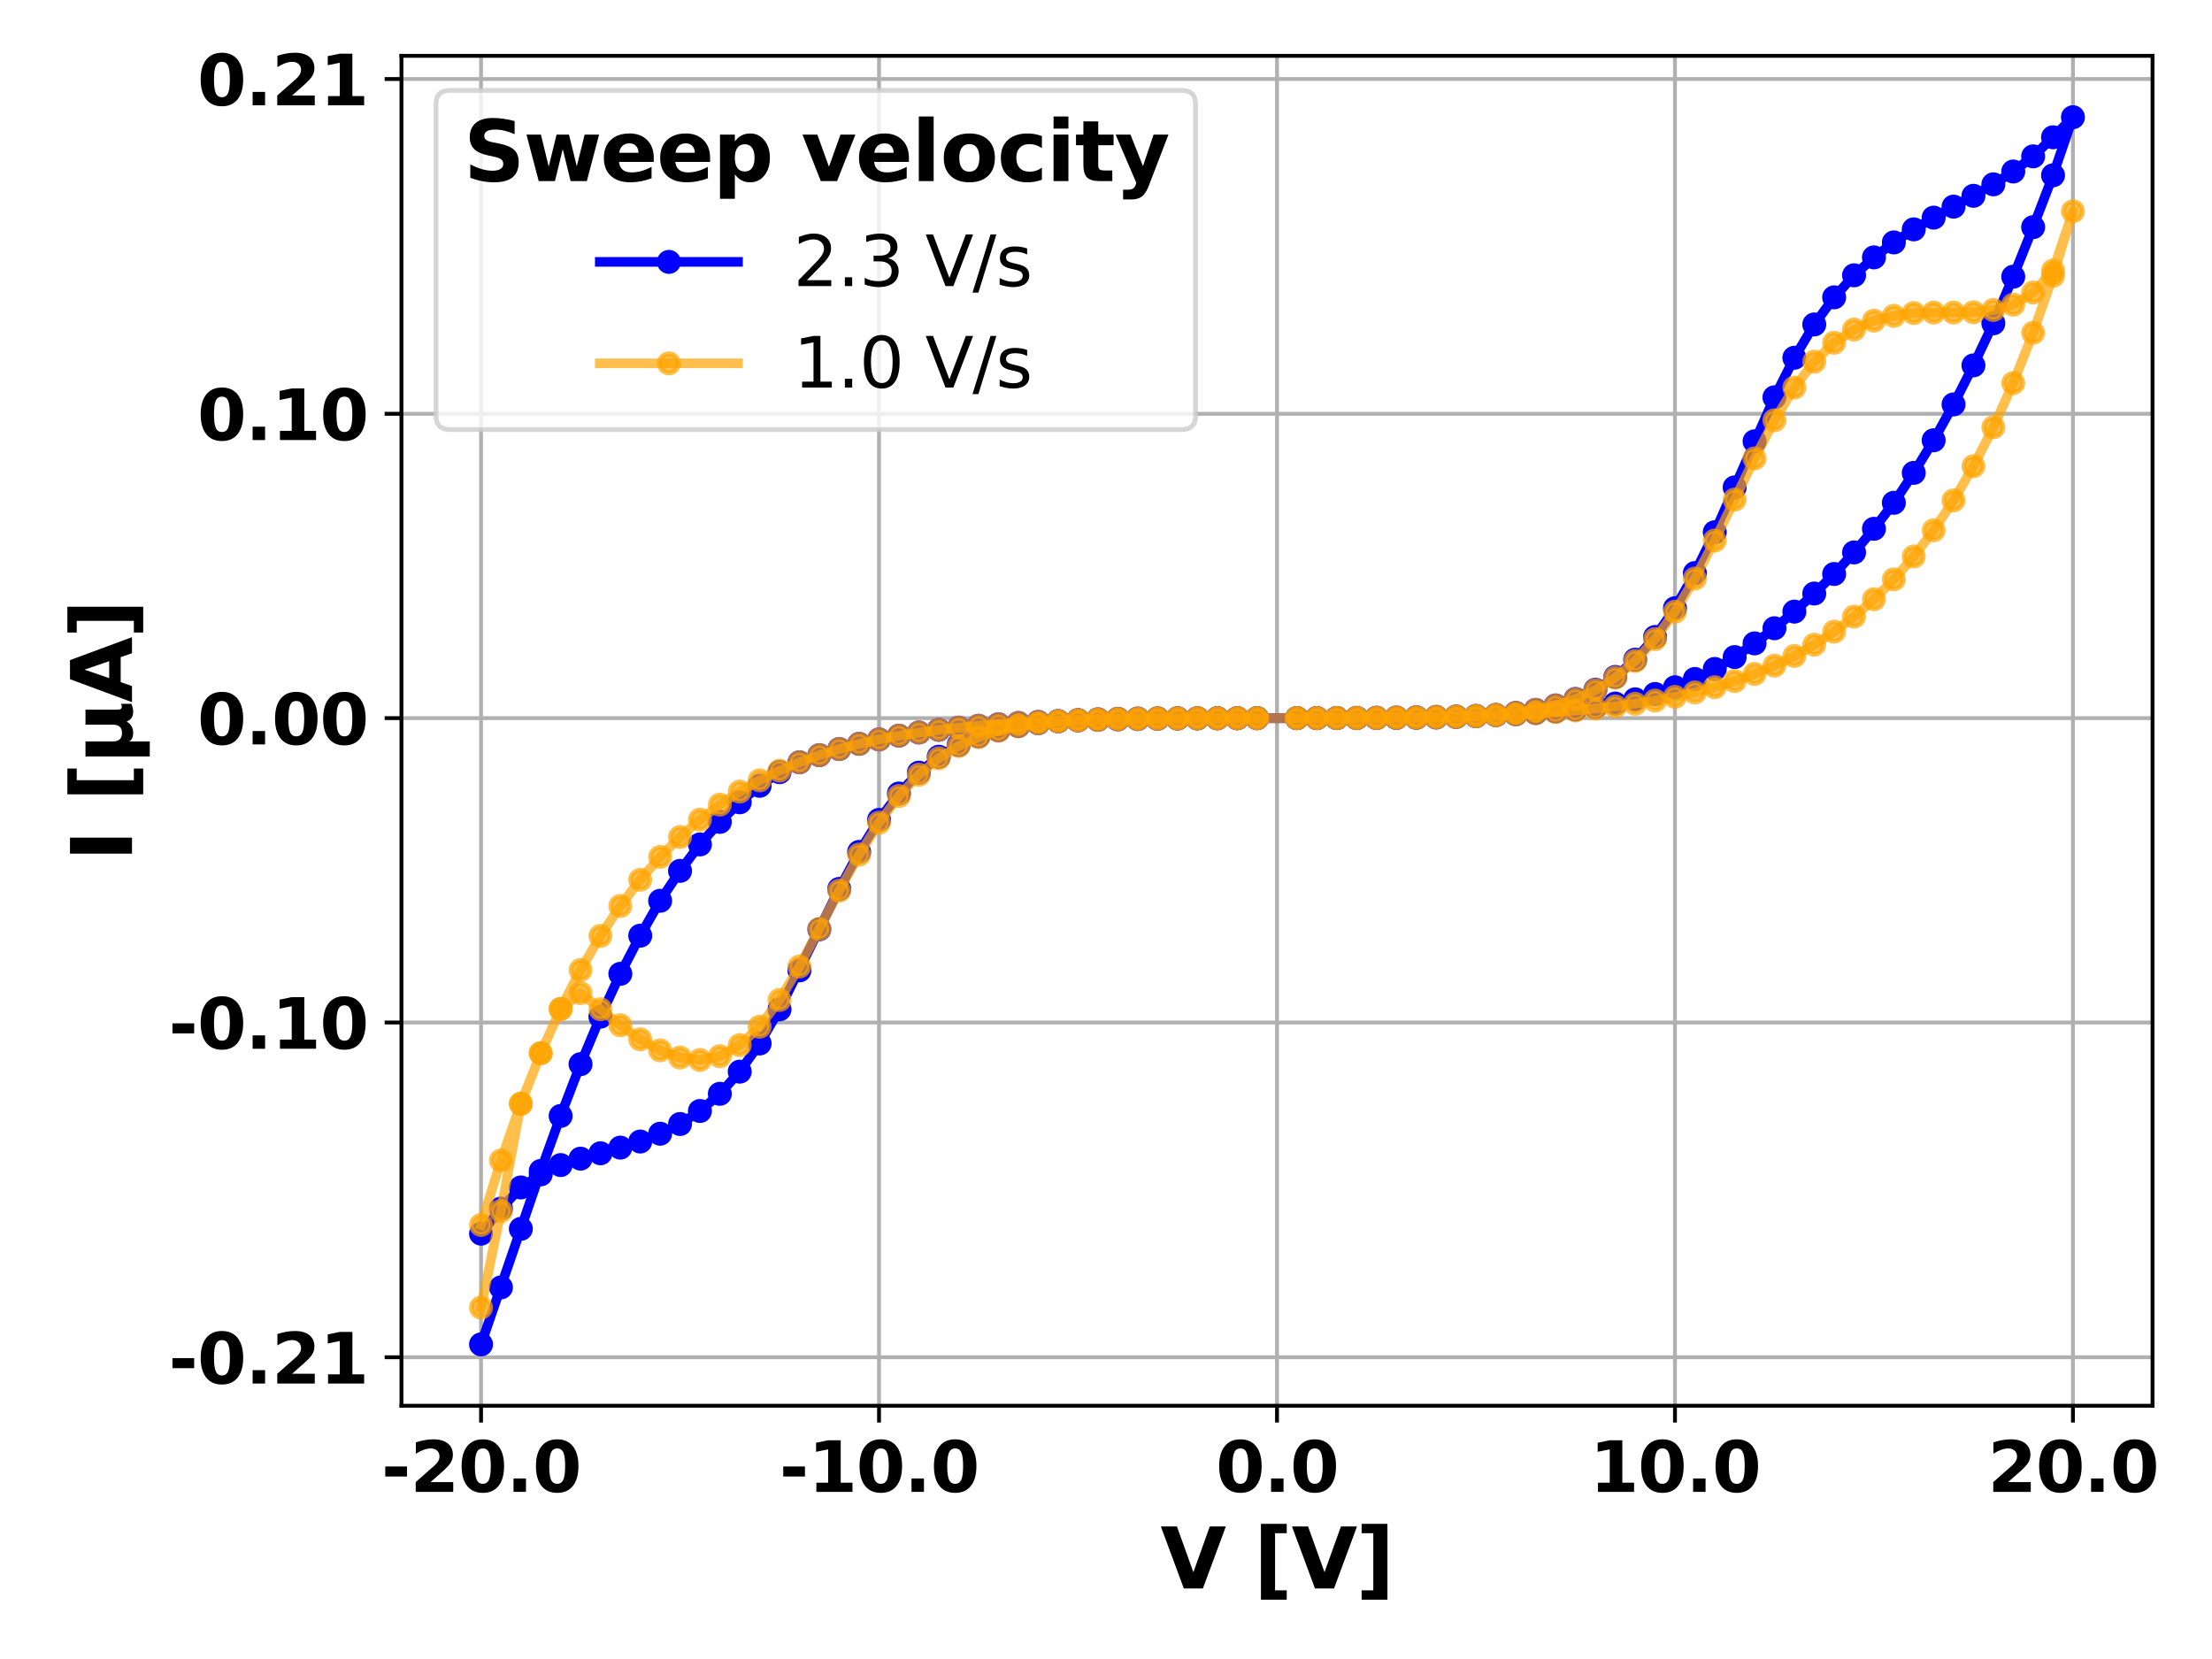 <?xml version="1.0" encoding="utf-8" standalone="no"?>
<!DOCTYPE svg PUBLIC "-//W3C//DTD SVG 1.1//EN"
  "http://www.w3.org/Graphics/SVG/1.1/DTD/svg11.dtd">
<svg xmlns:xlink="http://www.w3.org/1999/xlink" width="460.8pt" height="345.6pt" viewBox="0 0 460.8 345.6" xmlns="http://www.w3.org/2000/svg" version="1.1">
 <defs>
  <style type="text/css">*{stroke-linejoin: round; stroke-linecap: butt}</style>
 </defs>
 <g id="figure_1">
  <g id="patch_1">
   <path d="M 0 345.6 
L 460.8 345.6 
L 460.8 0 
L 0 0 
z
" style="fill: #ffffff"/>
  </g>
  <g id="axes_1">
   <g id="patch_2">
    <path d="M 83.63 292.84 
L 448.413 292.84 
L 448.413 11.635 
L 83.63 11.635 
z
" style="fill: #ffffff"/>
   </g>
   <g id="matplotlib.axis_1">
    <g id="xtick_1">
     <g id="line2d_1">
      <path d="M 100.211 292.84 
L 100.211 11.635 
" clip-path="url(#pe5f467333f)" style="fill: none; stroke: #b0b0b0; stroke-width: 0.8; stroke-linecap: square"/>
     </g>
     <g id="line2d_2">
      <defs>
       <path id="medd67ab780" d="M 0 0 
L 0 3.5 
" style="stroke: #000000; stroke-width: 0.8"/>
      </defs>
      <g>
       <use xlink:href="#medd67ab780" x="100.211" y="292.84" style="stroke: #000000; stroke-width: 0.8"/>
      </g>
     </g>
     <g id="text_1">
      <!-- -20.0 -->
      <g transform="translate(79.459 310.782) scale(0.144 -0.144)">
       <defs>
        <path id="DejaVuSans-Bold-2d" d="M 347 2297 
L 2309 2297 
L 2309 1388 
L 347 1388 
L 347 2297 
z
" transform="scale(0.016)"/>
        <path id="DejaVuSans-Bold-32" d="M 1844 884 
L 3897 884 
L 3897 0 
L 506 0 
L 506 884 
L 2209 2388 
Q 2438 2594 2547 2791 
Q 2656 2988 2656 3200 
Q 2656 3528 2436 3728 
Q 2216 3928 1850 3928 
Q 1569 3928 1234 3808 
Q 900 3688 519 3450 
L 519 4475 
Q 925 4609 1322 4679 
Q 1719 4750 2100 4750 
Q 2938 4750 3402 4381 
Q 3866 4013 3866 3353 
Q 3866 2972 3669 2642 
Q 3472 2313 2841 1759 
L 1844 884 
z
" transform="scale(0.016)"/>
        <path id="DejaVuSans-Bold-30" d="M 2944 2338 
Q 2944 3213 2780 3570 
Q 2616 3928 2228 3928 
Q 1841 3928 1675 3570 
Q 1509 3213 1509 2338 
Q 1509 1453 1675 1090 
Q 1841 728 2228 728 
Q 2613 728 2778 1090 
Q 2944 1453 2944 2338 
z
M 4147 2328 
Q 4147 1169 3647 539 
Q 3147 -91 2228 -91 
Q 1306 -91 806 539 
Q 306 1169 306 2328 
Q 306 3491 806 4120 
Q 1306 4750 2228 4750 
Q 3147 4750 3647 4120 
Q 4147 3491 4147 2328 
z
" transform="scale(0.016)"/>
        <path id="DejaVuSans-Bold-2e" d="M 653 1209 
L 1778 1209 
L 1778 0 
L 653 0 
L 653 1209 
z
" transform="scale(0.016)"/>
       </defs>
       <use xlink:href="#DejaVuSans-Bold-2d"/>
       <use xlink:href="#DejaVuSans-Bold-32" x="41.504"/>
       <use xlink:href="#DejaVuSans-Bold-30" x="111.084"/>
       <use xlink:href="#DejaVuSans-Bold-2e" x="180.664"/>
       <use xlink:href="#DejaVuSans-Bold-30" x="218.652"/>
      </g>
     </g>
    </g>
    <g id="xtick_2">
     <g id="line2d_3">
      <path d="M 183.116 292.84 
L 183.116 11.635 
" clip-path="url(#pe5f467333f)" style="fill: none; stroke: #b0b0b0; stroke-width: 0.8; stroke-linecap: square"/>
     </g>
     <g id="line2d_4">
      <g>
       <use xlink:href="#medd67ab780" x="183.116" y="292.84" style="stroke: #000000; stroke-width: 0.8"/>
      </g>
     </g>
     <g id="text_2">
      <!-- -10.0 -->
      <g transform="translate(162.364 310.782) scale(0.144 -0.144)">
       <defs>
        <path id="DejaVuSans-Bold-31" d="M 750 831 
L 1813 831 
L 1813 3847 
L 722 3622 
L 722 4441 
L 1806 4666 
L 2950 4666 
L 2950 831 
L 4013 831 
L 4013 0 
L 750 0 
L 750 831 
z
" transform="scale(0.016)"/>
       </defs>
       <use xlink:href="#DejaVuSans-Bold-2d"/>
       <use xlink:href="#DejaVuSans-Bold-31" x="41.504"/>
       <use xlink:href="#DejaVuSans-Bold-30" x="111.084"/>
       <use xlink:href="#DejaVuSans-Bold-2e" x="180.664"/>
       <use xlink:href="#DejaVuSans-Bold-30" x="218.652"/>
      </g>
     </g>
    </g>
    <g id="xtick_3">
     <g id="line2d_5">
      <path d="M 266.021 292.84 
L 266.021 11.635 
" clip-path="url(#pe5f467333f)" style="fill: none; stroke: #b0b0b0; stroke-width: 0.8; stroke-linecap: square"/>
     </g>
     <g id="line2d_6">
      <g>
       <use xlink:href="#medd67ab780" x="266.021" y="292.84" style="stroke: #000000; stroke-width: 0.8"/>
      </g>
     </g>
     <g id="text_3">
      <!-- 0.0 -->
      <g transform="translate(253.267 310.782) scale(0.144 -0.144)">
       <use xlink:href="#DejaVuSans-Bold-30"/>
       <use xlink:href="#DejaVuSans-Bold-2e" x="69.58"/>
       <use xlink:href="#DejaVuSans-Bold-30" x="107.568"/>
      </g>
     </g>
    </g>
    <g id="xtick_4">
     <g id="line2d_7">
      <path d="M 348.927 292.84 
L 348.927 11.635 
" clip-path="url(#pe5f467333f)" style="fill: none; stroke: #b0b0b0; stroke-width: 0.8; stroke-linecap: square"/>
     </g>
     <g id="line2d_8">
      <g>
       <use xlink:href="#medd67ab780" x="348.927" y="292.84" style="stroke: #000000; stroke-width: 0.8"/>
      </g>
     </g>
     <g id="text_4">
      <!-- 10.0 -->
      <g transform="translate(331.163 310.782) scale(0.144 -0.144)">
       <use xlink:href="#DejaVuSans-Bold-31"/>
       <use xlink:href="#DejaVuSans-Bold-30" x="69.58"/>
       <use xlink:href="#DejaVuSans-Bold-2e" x="139.16"/>
       <use xlink:href="#DejaVuSans-Bold-30" x="177.148"/>
      </g>
     </g>
    </g>
    <g id="xtick_5">
     <g id="line2d_9">
      <path d="M 431.832 292.84 
L 431.832 11.635 
" clip-path="url(#pe5f467333f)" style="fill: none; stroke: #b0b0b0; stroke-width: 0.8; stroke-linecap: square"/>
     </g>
     <g id="line2d_10">
      <g>
       <use xlink:href="#medd67ab780" x="431.832" y="292.84" style="stroke: #000000; stroke-width: 0.8"/>
      </g>
     </g>
     <g id="text_5">
      <!-- 20.0 -->
      <g transform="translate(414.068 310.782) scale(0.144 -0.144)">
       <use xlink:href="#DejaVuSans-Bold-32"/>
       <use xlink:href="#DejaVuSans-Bold-30" x="69.58"/>
       <use xlink:href="#DejaVuSans-Bold-2e" x="139.16"/>
       <use xlink:href="#DejaVuSans-Bold-30" x="177.148"/>
      </g>
     </g>
    </g>
    <g id="text_6">
     <!-- V [V] -->
     <g transform="translate(241.743 330.907) scale(0.173 -0.173)">
      <defs>
       <path id="DejaVuSans-Bold-56" d="M 31 4666 
L 1241 4666 
L 2478 1222 
L 3713 4666 
L 4922 4666 
L 3194 0 
L 1759 0 
L 31 4666 
z
" transform="scale(0.016)"/>
       <path id="DejaVuSans-Bold-20" transform="scale(0.016)"/>
       <path id="DejaVuSans-Bold-5b" d="M 550 4863 
L 2491 4863 
L 2491 4159 
L 1613 4159 
L 1613 -141 
L 2491 -141 
L 2491 -844 
L 550 -844 
L 550 4863 
z
" transform="scale(0.016)"/>
       <path id="DejaVuSans-Bold-5d" d="M 2375 -844 
L 434 -844 
L 434 -141 
L 1313 -141 
L 1313 4159 
L 434 4159 
L 434 4863 
L 2375 4863 
L 2375 -844 
z
" transform="scale(0.016)"/>
      </defs>
      <use xlink:href="#DejaVuSans-Bold-56"/>
      <use xlink:href="#DejaVuSans-Bold-20" x="77.393"/>
      <use xlink:href="#DejaVuSans-Bold-5b" x="112.207"/>
      <use xlink:href="#DejaVuSans-Bold-56" x="157.91"/>
      <use xlink:href="#DejaVuSans-Bold-5d" x="235.303"/>
     </g>
    </g>
   </g>
   <g id="matplotlib.axis_2">
    <g id="ytick_1">
     <g id="line2d_11">
      <path d="M 83.63 16.459 
L 448.413 16.459 
" clip-path="url(#pe5f467333f)" style="fill: none; stroke: #b0b0b0; stroke-width: 0.8; stroke-linecap: square"/>
     </g>
     <g id="line2d_12">
      <defs>
       <path id="m1cedb08a17" d="M 0 0 
L -3.5 0 
" style="stroke: #000000; stroke-width: 0.8"/>
      </defs>
      <g>
       <use xlink:href="#m1cedb08a17" x="83.63" y="16.459" style="stroke: #000000; stroke-width: 0.8"/>
      </g>
     </g>
     <g id="text_7">
      <!-- 0.21 -->
      <g transform="translate(41.102 21.93) scale(0.144 -0.144)">
       <use xlink:href="#DejaVuSans-Bold-30"/>
       <use xlink:href="#DejaVuSans-Bold-2e" x="69.58"/>
       <use xlink:href="#DejaVuSans-Bold-32" x="107.568"/>
       <use xlink:href="#DejaVuSans-Bold-31" x="177.148"/>
      </g>
     </g>
    </g>
    <g id="ytick_2">
     <g id="line2d_13">
      <path d="M 83.63 86.2 
L 448.413 86.2 
" clip-path="url(#pe5f467333f)" style="fill: none; stroke: #b0b0b0; stroke-width: 0.8; stroke-linecap: square"/>
     </g>
     <g id="line2d_14">
      <g>
       <use xlink:href="#m1cedb08a17" x="83.63" y="86.2" style="stroke: #000000; stroke-width: 0.8"/>
      </g>
     </g>
     <g id="text_8">
      <!-- 0.10 -->
      <g transform="translate(41.102 91.671) scale(0.144 -0.144)">
       <use xlink:href="#DejaVuSans-Bold-30"/>
       <use xlink:href="#DejaVuSans-Bold-2e" x="69.58"/>
       <use xlink:href="#DejaVuSans-Bold-31" x="107.568"/>
       <use xlink:href="#DejaVuSans-Bold-30" x="177.148"/>
      </g>
     </g>
    </g>
    <g id="ytick_3">
     <g id="line2d_15">
      <path d="M 83.63 149.601 
L 448.413 149.601 
" clip-path="url(#pe5f467333f)" style="fill: none; stroke: #b0b0b0; stroke-width: 0.8; stroke-linecap: square"/>
     </g>
     <g id="line2d_16">
      <g>
       <use xlink:href="#m1cedb08a17" x="83.63" y="149.601" style="stroke: #000000; stroke-width: 0.8"/>
      </g>
     </g>
     <g id="text_9">
      <!-- 0.00 -->
      <g transform="translate(41.102 155.072) scale(0.144 -0.144)">
       <use xlink:href="#DejaVuSans-Bold-30"/>
       <use xlink:href="#DejaVuSans-Bold-2e" x="69.58"/>
       <use xlink:href="#DejaVuSans-Bold-30" x="107.568"/>
       <use xlink:href="#DejaVuSans-Bold-30" x="177.148"/>
      </g>
     </g>
    </g>
    <g id="ytick_4">
     <g id="line2d_17">
      <path d="M 83.63 213.003 
L 448.413 213.003 
" clip-path="url(#pe5f467333f)" style="fill: none; stroke: #b0b0b0; stroke-width: 0.8; stroke-linecap: square"/>
     </g>
     <g id="line2d_18">
      <g>
       <use xlink:href="#m1cedb08a17" x="83.63" y="213.003" style="stroke: #000000; stroke-width: 0.8"/>
      </g>
     </g>
     <g id="text_10">
      <!-- -0.10 -->
      <g transform="translate(35.127 218.473) scale(0.144 -0.144)">
       <use xlink:href="#DejaVuSans-Bold-2d"/>
       <use xlink:href="#DejaVuSans-Bold-30" x="41.504"/>
       <use xlink:href="#DejaVuSans-Bold-2e" x="111.084"/>
       <use xlink:href="#DejaVuSans-Bold-31" x="149.072"/>
       <use xlink:href="#DejaVuSans-Bold-30" x="218.652"/>
      </g>
     </g>
    </g>
    <g id="ytick_5">
     <g id="line2d_19">
      <path d="M 83.63 282.744 
L 448.413 282.744 
" clip-path="url(#pe5f467333f)" style="fill: none; stroke: #b0b0b0; stroke-width: 0.8; stroke-linecap: square"/>
     </g>
     <g id="line2d_20">
      <g>
       <use xlink:href="#m1cedb08a17" x="83.63" y="282.744" style="stroke: #000000; stroke-width: 0.8"/>
      </g>
     </g>
     <g id="text_11">
      <!-- -0.21 -->
      <g transform="translate(35.127 288.215) scale(0.144 -0.144)">
       <use xlink:href="#DejaVuSans-Bold-2d"/>
       <use xlink:href="#DejaVuSans-Bold-30" x="41.504"/>
       <use xlink:href="#DejaVuSans-Bold-2e" x="111.084"/>
       <use xlink:href="#DejaVuSans-Bold-32" x="149.072"/>
       <use xlink:href="#DejaVuSans-Bold-31" x="218.652"/>
      </g>
     </g>
    </g>
    <g id="text_12">
     <!-- I [$\mathbf{\mu}$A] -->
     <g transform="translate(27.498 179.454) rotate(-90) scale(0.173 -0.173)">
      <defs>
       <path id="DejaVuSans-Bold-49" d="M 588 4666 
L 1791 4666 
L 1791 0 
L 588 0 
L 588 4666 
z
" transform="scale(0.016)"/>
       <path id="DejaVuSans-Bold-3bc" d="M 544 -1338 
L 544 3500 
L 1672 3500 
L 1672 1466 
Q 1672 1103 1828 926 
Q 1984 750 2303 750 
Q 2625 750 2781 926 
Q 2938 1103 2938 1466 
L 2938 3500 
L 4063 3500 
L 4063 1159 
Q 4063 938 4114 850 
Q 4166 763 4288 763 
Q 4344 763 4395 778 
Q 4447 794 4506 831 
L 4506 50 
Q 4341 -22 4195 -56 
Q 4050 -91 3909 -91 
Q 3631 -91 3454 26 
Q 3278 144 3169 403 
Q 3022 156 2811 32 
Q 2600 -91 2322 -91 
Q 2091 -91 1928 -17 
Q 1766 56 1672 206 
L 1672 -1338 
L 544 -1338 
z
" transform="scale(0.016)"/>
       <path id="DejaVuSans-Bold-41" d="M 3419 850 
L 1538 850 
L 1241 0 
L 31 0 
L 1759 4666 
L 3194 4666 
L 4922 0 
L 3713 0 
L 3419 850 
z
M 1838 1716 
L 3116 1716 
L 2478 3572 
L 1838 1716 
z
" transform="scale(0.016)"/>
      </defs>
      <use xlink:href="#DejaVuSans-Bold-49" transform="translate(0 0.016)"/>
      <use xlink:href="#DejaVuSans-Bold-20" transform="translate(37.207 0.016)"/>
      <use xlink:href="#DejaVuSans-Bold-5b" transform="translate(72.021 0.016)"/>
      <use xlink:href="#DejaVuSans-Bold-3bc" transform="translate(117.725 0.016)"/>
      <use xlink:href="#DejaVuSans-Bold-41" transform="translate(191.309 0.016)"/>
      <use xlink:href="#DejaVuSans-Bold-5d" transform="translate(268.701 0.016)"/>
     </g>
    </g>
   </g>
   <g id="line2d_21">
    <path d="M 100.211 280.058 
L 108.502 255.994 
L 112.647 243.925 
L 116.792 232.472 
L 120.937 221.683 
L 125.083 211.791 
L 129.228 202.868 
L 133.373 194.917 
L 137.518 187.649 
L 141.664 181.419 
L 145.809 175.907 
L 149.954 171.212 
L 154.099 167.132 
L 158.245 163.695 
L 162.39 160.855 
L 166.535 158.803 
L 170.68 157.314 
L 174.826 156.04 
L 178.971 154.955 
L 183.116 154.032 
L 187.261 153.251 
L 195.552 152.039 
L 203.842 151.189 
L 212.133 150.605 
L 220.424 150.213 
L 232.859 149.865 
L 249.44 149.664 
L 278.457 149.599 
L 299.183 149.471 
L 307.474 149.199 
L 311.619 148.931 
L 315.764 148.515 
L 319.91 147.885 
L 324.055 146.953 
L 328.2 145.6 
L 332.345 143.682 
L 336.491 141.023 
L 340.636 137.428 
L 344.781 132.702 
L 348.927 126.702 
L 353.072 119.38 
L 357.217 110.869 
L 369.653 82.764 
L 373.798 74.527 
L 377.943 67.59 
L 382.089 61.94 
L 386.234 57.353 
L 390.379 53.618 
L 394.524 50.496 
L 398.67 47.778 
L 402.815 45.335 
L 415.251 38.401 
L 419.396 35.724 
L 423.541 32.57 
L 427.686 28.598 
L 431.832 24.417 
L 427.686 36.518 
L 423.541 47.32 
L 419.396 57.641 
L 415.251 67.353 
L 411.105 76.118 
L 406.96 84.247 
L 402.815 91.718 
L 398.67 98.508 
L 394.524 104.742 
L 390.379 110.159 
L 386.234 115.082 
L 382.089 119.573 
L 377.943 123.644 
L 373.798 127.409 
L 369.653 130.875 
L 365.508 134.031 
L 361.362 136.879 
L 357.217 139.351 
L 353.072 141.44 
L 348.927 143.168 
L 344.781 144.566 
L 340.636 145.679 
L 336.491 146.561 
L 332.345 147.25 
L 328.2 147.788 
L 319.91 148.533 
L 311.619 148.985 
L 299.183 149.349 
L 282.602 149.544 
L 249.44 149.613 
L 232.859 149.743 
L 224.569 150.009 
L 220.424 150.267 
L 216.278 150.663 
L 212.133 151.258 
L 207.988 152.133 
L 203.842 153.397 
L 199.697 155.18 
L 195.552 157.644 
L 191.407 160.963 
L 187.261 165.306 
L 183.116 170.8 
L 178.971 177.47 
L 174.826 185.182 
L 162.39 210.261 
L 158.245 217.375 
L 154.099 223.241 
L 149.954 227.86 
L 145.809 231.437 
L 141.664 234.152 
L 137.518 236.171 
L 133.373 237.802 
L 125.083 240.25 
L 120.937 241.367 
L 116.792 242.707 
L 112.647 244.644 
L 108.502 247.363 
L 104.356 251.768 
L 100.211 256.994 
L 100.211 256.994 
" clip-path="url(#pe5f467333f)" style="fill: none; stroke: #0000ff; stroke-width: 2; stroke-linecap: square"/>
    <defs>
     <path id="m50e35938e3" d="M 0 2 
C 0.53 2 1.039 1.789 1.414 1.414 
C 1.789 1.039 2 0.53 2 0 
C 2 -0.53 1.789 -1.039 1.414 -1.414 
C 1.039 -1.789 0.53 -2 0 -2 
C -0.53 -2 -1.039 -1.789 -1.414 -1.414 
C -1.789 -1.039 -2 -0.53 -2 0 
C -2 0.53 -1.789 1.039 -1.414 1.414 
C -1.039 1.789 -0.53 2 0 2 
z
" style="stroke: #0000ff"/>
    </defs>
    <g clip-path="url(#pe5f467333f)">
     <use xlink:href="#m50e35938e3" x="100.211" y="280.058" style="fill: #0000ff; stroke: #0000ff"/>
     <use xlink:href="#m50e35938e3" x="104.356" y="268.188" style="fill: #0000ff; stroke: #0000ff"/>
     <use xlink:href="#m50e35938e3" x="108.502" y="255.994" style="fill: #0000ff; stroke: #0000ff"/>
     <use xlink:href="#m50e35938e3" x="112.647" y="243.925" style="fill: #0000ff; stroke: #0000ff"/>
     <use xlink:href="#m50e35938e3" x="116.792" y="232.472" style="fill: #0000ff; stroke: #0000ff"/>
     <use xlink:href="#m50e35938e3" x="120.937" y="221.683" style="fill: #0000ff; stroke: #0000ff"/>
     <use xlink:href="#m50e35938e3" x="125.083" y="211.791" style="fill: #0000ff; stroke: #0000ff"/>
     <use xlink:href="#m50e35938e3" x="129.228" y="202.868" style="fill: #0000ff; stroke: #0000ff"/>
     <use xlink:href="#m50e35938e3" x="133.373" y="194.917" style="fill: #0000ff; stroke: #0000ff"/>
     <use xlink:href="#m50e35938e3" x="137.518" y="187.649" style="fill: #0000ff; stroke: #0000ff"/>
     <use xlink:href="#m50e35938e3" x="141.664" y="181.419" style="fill: #0000ff; stroke: #0000ff"/>
     <use xlink:href="#m50e35938e3" x="145.809" y="175.907" style="fill: #0000ff; stroke: #0000ff"/>
     <use xlink:href="#m50e35938e3" x="149.954" y="171.212" style="fill: #0000ff; stroke: #0000ff"/>
     <use xlink:href="#m50e35938e3" x="154.099" y="167.132" style="fill: #0000ff; stroke: #0000ff"/>
     <use xlink:href="#m50e35938e3" x="158.245" y="163.695" style="fill: #0000ff; stroke: #0000ff"/>
     <use xlink:href="#m50e35938e3" x="162.39" y="160.855" style="fill: #0000ff; stroke: #0000ff"/>
     <use xlink:href="#m50e35938e3" x="166.535" y="158.803" style="fill: #0000ff; stroke: #0000ff"/>
     <use xlink:href="#m50e35938e3" x="170.68" y="157.314" style="fill: #0000ff; stroke: #0000ff"/>
     <use xlink:href="#m50e35938e3" x="174.826" y="156.04" style="fill: #0000ff; stroke: #0000ff"/>
     <use xlink:href="#m50e35938e3" x="178.971" y="154.955" style="fill: #0000ff; stroke: #0000ff"/>
     <use xlink:href="#m50e35938e3" x="183.116" y="154.032" style="fill: #0000ff; stroke: #0000ff"/>
     <use xlink:href="#m50e35938e3" x="187.261" y="153.251" style="fill: #0000ff; stroke: #0000ff"/>
     <use xlink:href="#m50e35938e3" x="191.407" y="152.592" style="fill: #0000ff; stroke: #0000ff"/>
     <use xlink:href="#m50e35938e3" x="195.552" y="152.039" style="fill: #0000ff; stroke: #0000ff"/>
     <use xlink:href="#m50e35938e3" x="199.697" y="151.575" style="fill: #0000ff; stroke: #0000ff"/>
     <use xlink:href="#m50e35938e3" x="203.842" y="151.189" style="fill: #0000ff; stroke: #0000ff"/>
     <use xlink:href="#m50e35938e3" x="207.988" y="150.869" style="fill: #0000ff; stroke: #0000ff"/>
     <use xlink:href="#m50e35938e3" x="212.133" y="150.605" style="fill: #0000ff; stroke: #0000ff"/>
     <use xlink:href="#m50e35938e3" x="216.278" y="150.389" style="fill: #0000ff; stroke: #0000ff"/>
     <use xlink:href="#m50e35938e3" x="220.424" y="150.213" style="fill: #0000ff; stroke: #0000ff"/>
     <use xlink:href="#m50e35938e3" x="224.569" y="150.07" style="fill: #0000ff; stroke: #0000ff"/>
     <use xlink:href="#m50e35938e3" x="228.714" y="149.956" style="fill: #0000ff; stroke: #0000ff"/>
     <use xlink:href="#m50e35938e3" x="232.859" y="149.865" style="fill: #0000ff; stroke: #0000ff"/>
     <use xlink:href="#m50e35938e3" x="237.005" y="149.794" style="fill: #0000ff; stroke: #0000ff"/>
     <use xlink:href="#m50e35938e3" x="241.15" y="149.738" style="fill: #0000ff; stroke: #0000ff"/>
     <use xlink:href="#m50e35938e3" x="245.295" y="149.696" style="fill: #0000ff; stroke: #0000ff"/>
     <use xlink:href="#m50e35938e3" x="249.44" y="149.664" style="fill: #0000ff; stroke: #0000ff"/>
     <use xlink:href="#m50e35938e3" x="253.586" y="149.64" style="fill: #0000ff; stroke: #0000ff"/>
     <use xlink:href="#m50e35938e3" x="257.731" y="149.623" style="fill: #0000ff; stroke: #0000ff"/>
     <use xlink:href="#m50e35938e3" x="261.876" y="149.611" style="fill: #0000ff; stroke: #0000ff"/>
     <use xlink:href="#m50e35938e3" x="270.167" y="149.601" style="fill: #0000ff; stroke: #0000ff"/>
     <use xlink:href="#m50e35938e3" x="274.312" y="149.601" style="fill: #0000ff; stroke: #0000ff"/>
     <use xlink:href="#m50e35938e3" x="278.457" y="149.599" style="fill: #0000ff; stroke: #0000ff"/>
     <use xlink:href="#m50e35938e3" x="282.602" y="149.594" style="fill: #0000ff; stroke: #0000ff"/>
     <use xlink:href="#m50e35938e3" x="286.748" y="149.585" style="fill: #0000ff; stroke: #0000ff"/>
     <use xlink:href="#m50e35938e3" x="290.893" y="149.566" style="fill: #0000ff; stroke: #0000ff"/>
     <use xlink:href="#m50e35938e3" x="295.038" y="149.532" style="fill: #0000ff; stroke: #0000ff"/>
     <use xlink:href="#m50e35938e3" x="299.183" y="149.471" style="fill: #0000ff; stroke: #0000ff"/>
     <use xlink:href="#m50e35938e3" x="303.329" y="149.368" style="fill: #0000ff; stroke: #0000ff"/>
     <use xlink:href="#m50e35938e3" x="307.474" y="149.199" style="fill: #0000ff; stroke: #0000ff"/>
     <use xlink:href="#m50e35938e3" x="311.619" y="148.931" style="fill: #0000ff; stroke: #0000ff"/>
     <use xlink:href="#m50e35938e3" x="315.764" y="148.515" style="fill: #0000ff; stroke: #0000ff"/>
     <use xlink:href="#m50e35938e3" x="319.91" y="147.885" style="fill: #0000ff; stroke: #0000ff"/>
     <use xlink:href="#m50e35938e3" x="324.055" y="146.953" style="fill: #0000ff; stroke: #0000ff"/>
     <use xlink:href="#m50e35938e3" x="328.2" y="145.6" style="fill: #0000ff; stroke: #0000ff"/>
     <use xlink:href="#m50e35938e3" x="332.345" y="143.682" style="fill: #0000ff; stroke: #0000ff"/>
     <use xlink:href="#m50e35938e3" x="336.491" y="141.023" style="fill: #0000ff; stroke: #0000ff"/>
     <use xlink:href="#m50e35938e3" x="340.636" y="137.428" style="fill: #0000ff; stroke: #0000ff"/>
     <use xlink:href="#m50e35938e3" x="344.781" y="132.702" style="fill: #0000ff; stroke: #0000ff"/>
     <use xlink:href="#m50e35938e3" x="348.927" y="126.702" style="fill: #0000ff; stroke: #0000ff"/>
     <use xlink:href="#m50e35938e3" x="353.072" y="119.38" style="fill: #0000ff; stroke: #0000ff"/>
     <use xlink:href="#m50e35938e3" x="357.217" y="110.869" style="fill: #0000ff; stroke: #0000ff"/>
     <use xlink:href="#m50e35938e3" x="361.362" y="101.527" style="fill: #0000ff; stroke: #0000ff"/>
     <use xlink:href="#m50e35938e3" x="365.508" y="91.932" style="fill: #0000ff; stroke: #0000ff"/>
     <use xlink:href="#m50e35938e3" x="369.653" y="82.764" style="fill: #0000ff; stroke: #0000ff"/>
     <use xlink:href="#m50e35938e3" x="373.798" y="74.527" style="fill: #0000ff; stroke: #0000ff"/>
     <use xlink:href="#m50e35938e3" x="377.943" y="67.59" style="fill: #0000ff; stroke: #0000ff"/>
     <use xlink:href="#m50e35938e3" x="382.089" y="61.94" style="fill: #0000ff; stroke: #0000ff"/>
     <use xlink:href="#m50e35938e3" x="386.234" y="57.353" style="fill: #0000ff; stroke: #0000ff"/>
     <use xlink:href="#m50e35938e3" x="390.379" y="53.618" style="fill: #0000ff; stroke: #0000ff"/>
     <use xlink:href="#m50e35938e3" x="394.524" y="50.496" style="fill: #0000ff; stroke: #0000ff"/>
     <use xlink:href="#m50e35938e3" x="398.67" y="47.778" style="fill: #0000ff; stroke: #0000ff"/>
     <use xlink:href="#m50e35938e3" x="402.815" y="45.335" style="fill: #0000ff; stroke: #0000ff"/>
     <use xlink:href="#m50e35938e3" x="406.96" y="43.046" style="fill: #0000ff; stroke: #0000ff"/>
     <use xlink:href="#m50e35938e3" x="411.105" y="40.789" style="fill: #0000ff; stroke: #0000ff"/>
     <use xlink:href="#m50e35938e3" x="415.251" y="38.401" style="fill: #0000ff; stroke: #0000ff"/>
     <use xlink:href="#m50e35938e3" x="419.396" y="35.724" style="fill: #0000ff; stroke: #0000ff"/>
     <use xlink:href="#m50e35938e3" x="423.541" y="32.57" style="fill: #0000ff; stroke: #0000ff"/>
     <use xlink:href="#m50e35938e3" x="427.686" y="28.598" style="fill: #0000ff; stroke: #0000ff"/>
     <use xlink:href="#m50e35938e3" x="431.832" y="24.417" style="fill: #0000ff; stroke: #0000ff"/>
     <use xlink:href="#m50e35938e3" x="427.686" y="36.518" style="fill: #0000ff; stroke: #0000ff"/>
     <use xlink:href="#m50e35938e3" x="423.541" y="47.32" style="fill: #0000ff; stroke: #0000ff"/>
     <use xlink:href="#m50e35938e3" x="419.396" y="57.641" style="fill: #0000ff; stroke: #0000ff"/>
     <use xlink:href="#m50e35938e3" x="415.251" y="67.353" style="fill: #0000ff; stroke: #0000ff"/>
     <use xlink:href="#m50e35938e3" x="411.105" y="76.118" style="fill: #0000ff; stroke: #0000ff"/>
     <use xlink:href="#m50e35938e3" x="406.96" y="84.247" style="fill: #0000ff; stroke: #0000ff"/>
     <use xlink:href="#m50e35938e3" x="402.815" y="91.718" style="fill: #0000ff; stroke: #0000ff"/>
     <use xlink:href="#m50e35938e3" x="398.67" y="98.508" style="fill: #0000ff; stroke: #0000ff"/>
     <use xlink:href="#m50e35938e3" x="394.524" y="104.742" style="fill: #0000ff; stroke: #0000ff"/>
     <use xlink:href="#m50e35938e3" x="390.379" y="110.159" style="fill: #0000ff; stroke: #0000ff"/>
     <use xlink:href="#m50e35938e3" x="386.234" y="115.082" style="fill: #0000ff; stroke: #0000ff"/>
     <use xlink:href="#m50e35938e3" x="382.089" y="119.573" style="fill: #0000ff; stroke: #0000ff"/>
     <use xlink:href="#m50e35938e3" x="377.943" y="123.644" style="fill: #0000ff; stroke: #0000ff"/>
     <use xlink:href="#m50e35938e3" x="373.798" y="127.409" style="fill: #0000ff; stroke: #0000ff"/>
     <use xlink:href="#m50e35938e3" x="369.653" y="130.875" style="fill: #0000ff; stroke: #0000ff"/>
     <use xlink:href="#m50e35938e3" x="365.508" y="134.031" style="fill: #0000ff; stroke: #0000ff"/>
     <use xlink:href="#m50e35938e3" x="361.362" y="136.879" style="fill: #0000ff; stroke: #0000ff"/>
     <use xlink:href="#m50e35938e3" x="357.217" y="139.351" style="fill: #0000ff; stroke: #0000ff"/>
     <use xlink:href="#m50e35938e3" x="353.072" y="141.44" style="fill: #0000ff; stroke: #0000ff"/>
     <use xlink:href="#m50e35938e3" x="348.927" y="143.168" style="fill: #0000ff; stroke: #0000ff"/>
     <use xlink:href="#m50e35938e3" x="344.781" y="144.566" style="fill: #0000ff; stroke: #0000ff"/>
     <use xlink:href="#m50e35938e3" x="340.636" y="145.679" style="fill: #0000ff; stroke: #0000ff"/>
     <use xlink:href="#m50e35938e3" x="336.491" y="146.561" style="fill: #0000ff; stroke: #0000ff"/>
     <use xlink:href="#m50e35938e3" x="332.345" y="147.25" style="fill: #0000ff; stroke: #0000ff"/>
     <use xlink:href="#m50e35938e3" x="328.2" y="147.788" style="fill: #0000ff; stroke: #0000ff"/>
     <use xlink:href="#m50e35938e3" x="324.055" y="148.207" style="fill: #0000ff; stroke: #0000ff"/>
     <use xlink:href="#m50e35938e3" x="319.91" y="148.533" style="fill: #0000ff; stroke: #0000ff"/>
     <use xlink:href="#m50e35938e3" x="315.764" y="148.787" style="fill: #0000ff; stroke: #0000ff"/>
     <use xlink:href="#m50e35938e3" x="311.619" y="148.985" style="fill: #0000ff; stroke: #0000ff"/>
     <use xlink:href="#m50e35938e3" x="307.474" y="149.138" style="fill: #0000ff; stroke: #0000ff"/>
     <use xlink:href="#m50e35938e3" x="303.329" y="149.257" style="fill: #0000ff; stroke: #0000ff"/>
     <use xlink:href="#m50e35938e3" x="299.183" y="149.349" style="fill: #0000ff; stroke: #0000ff"/>
     <use xlink:href="#m50e35938e3" x="295.038" y="149.419" style="fill: #0000ff; stroke: #0000ff"/>
     <use xlink:href="#m50e35938e3" x="290.893" y="149.473" style="fill: #0000ff; stroke: #0000ff"/>
     <use xlink:href="#m50e35938e3" x="286.748" y="149.513" style="fill: #0000ff; stroke: #0000ff"/>
     <use xlink:href="#m50e35938e3" x="282.602" y="149.544" style="fill: #0000ff; stroke: #0000ff"/>
     <use xlink:href="#m50e35938e3" x="278.457" y="149.566" style="fill: #0000ff; stroke: #0000ff"/>
     <use xlink:href="#m50e35938e3" x="274.312" y="149.582" style="fill: #0000ff; stroke: #0000ff"/>
     <use xlink:href="#m50e35938e3" x="270.167" y="149.593" style="fill: #0000ff; stroke: #0000ff"/>
     <use xlink:href="#m50e35938e3" x="261.876" y="149.602" style="fill: #0000ff; stroke: #0000ff"/>
     <use xlink:href="#m50e35938e3" x="257.731" y="149.604" style="fill: #0000ff; stroke: #0000ff"/>
     <use xlink:href="#m50e35938e3" x="253.586" y="149.607" style="fill: #0000ff; stroke: #0000ff"/>
     <use xlink:href="#m50e35938e3" x="249.44" y="149.613" style="fill: #0000ff; stroke: #0000ff"/>
     <use xlink:href="#m50e35938e3" x="245.295" y="149.624" style="fill: #0000ff; stroke: #0000ff"/>
     <use xlink:href="#m50e35938e3" x="241.15" y="149.645" style="fill: #0000ff; stroke: #0000ff"/>
     <use xlink:href="#m50e35938e3" x="237.005" y="149.681" style="fill: #0000ff; stroke: #0000ff"/>
     <use xlink:href="#m50e35938e3" x="232.859" y="149.743" style="fill: #0000ff; stroke: #0000ff"/>
     <use xlink:href="#m50e35938e3" x="228.714" y="149.845" style="fill: #0000ff; stroke: #0000ff"/>
     <use xlink:href="#m50e35938e3" x="224.569" y="150.009" style="fill: #0000ff; stroke: #0000ff"/>
     <use xlink:href="#m50e35938e3" x="220.424" y="150.267" style="fill: #0000ff; stroke: #0000ff"/>
     <use xlink:href="#m50e35938e3" x="216.278" y="150.663" style="fill: #0000ff; stroke: #0000ff"/>
     <use xlink:href="#m50e35938e3" x="212.133" y="151.258" style="fill: #0000ff; stroke: #0000ff"/>
     <use xlink:href="#m50e35938e3" x="207.988" y="152.133" style="fill: #0000ff; stroke: #0000ff"/>
     <use xlink:href="#m50e35938e3" x="203.842" y="153.397" style="fill: #0000ff; stroke: #0000ff"/>
     <use xlink:href="#m50e35938e3" x="199.697" y="155.18" style="fill: #0000ff; stroke: #0000ff"/>
     <use xlink:href="#m50e35938e3" x="195.552" y="157.644" style="fill: #0000ff; stroke: #0000ff"/>
     <use xlink:href="#m50e35938e3" x="191.407" y="160.963" style="fill: #0000ff; stroke: #0000ff"/>
     <use xlink:href="#m50e35938e3" x="187.261" y="165.306" style="fill: #0000ff; stroke: #0000ff"/>
     <use xlink:href="#m50e35938e3" x="183.116" y="170.8" style="fill: #0000ff; stroke: #0000ff"/>
     <use xlink:href="#m50e35938e3" x="178.971" y="177.47" style="fill: #0000ff; stroke: #0000ff"/>
     <use xlink:href="#m50e35938e3" x="174.826" y="185.182" style="fill: #0000ff; stroke: #0000ff"/>
     <use xlink:href="#m50e35938e3" x="170.68" y="193.592" style="fill: #0000ff; stroke: #0000ff"/>
     <use xlink:href="#m50e35938e3" x="166.535" y="202.153" style="fill: #0000ff; stroke: #0000ff"/>
     <use xlink:href="#m50e35938e3" x="162.39" y="210.261" style="fill: #0000ff; stroke: #0000ff"/>
     <use xlink:href="#m50e35938e3" x="158.245" y="217.375" style="fill: #0000ff; stroke: #0000ff"/>
     <use xlink:href="#m50e35938e3" x="154.099" y="223.241" style="fill: #0000ff; stroke: #0000ff"/>
     <use xlink:href="#m50e35938e3" x="149.954" y="227.86" style="fill: #0000ff; stroke: #0000ff"/>
     <use xlink:href="#m50e35938e3" x="145.809" y="231.437" style="fill: #0000ff; stroke: #0000ff"/>
     <use xlink:href="#m50e35938e3" x="141.664" y="234.152" style="fill: #0000ff; stroke: #0000ff"/>
     <use xlink:href="#m50e35938e3" x="137.518" y="236.171" style="fill: #0000ff; stroke: #0000ff"/>
     <use xlink:href="#m50e35938e3" x="133.373" y="237.802" style="fill: #0000ff; stroke: #0000ff"/>
     <use xlink:href="#m50e35938e3" x="129.228" y="239.07" style="fill: #0000ff; stroke: #0000ff"/>
     <use xlink:href="#m50e35938e3" x="125.083" y="240.25" style="fill: #0000ff; stroke: #0000ff"/>
     <use xlink:href="#m50e35938e3" x="120.937" y="241.367" style="fill: #0000ff; stroke: #0000ff"/>
     <use xlink:href="#m50e35938e3" x="116.792" y="242.707" style="fill: #0000ff; stroke: #0000ff"/>
     <use xlink:href="#m50e35938e3" x="112.647" y="244.644" style="fill: #0000ff; stroke: #0000ff"/>
     <use xlink:href="#m50e35938e3" x="108.502" y="247.363" style="fill: #0000ff; stroke: #0000ff"/>
     <use xlink:href="#m50e35938e3" x="104.356" y="251.768" style="fill: #0000ff; stroke: #0000ff"/>
     <use xlink:href="#m50e35938e3" x="100.211" y="256.994" style="fill: #0000ff; stroke: #0000ff"/>
    </g>
   </g>
   <g id="line2d_22">
    <path d="M 100.211 272.404 
L 104.356 252.289 
L 108.502 229.973 
L 112.647 219.402 
L 116.792 210.183 
L 120.937 202.078 
L 125.083 194.963 
L 129.228 188.728 
L 133.373 183.274 
L 137.518 178.511 
L 141.664 174.361 
L 145.809 170.751 
L 149.954 167.618 
L 154.099 164.905 
L 158.245 162.561 
L 162.39 160.54 
L 166.535 158.803 
L 170.68 157.314 
L 174.826 156.04 
L 178.971 154.955 
L 183.116 154.032 
L 187.261 153.251 
L 195.552 152.039 
L 203.842 151.189 
L 212.133 150.605 
L 220.424 150.213 
L 232.859 149.865 
L 249.44 149.664 
L 278.457 149.599 
L 299.183 149.47 
L 307.474 149.199 
L 311.619 148.931 
L 315.764 148.518 
L 319.91 147.894 
L 324.055 146.973 
L 328.2 145.642 
L 332.345 143.763 
L 336.491 141.171 
L 340.636 137.688 
L 344.781 133.147 
L 348.927 127.431 
L 353.072 120.528 
L 357.217 112.608 
L 365.508 95.497 
L 369.653 87.558 
L 373.798 80.738 
L 377.943 75.352 
L 382.089 71.405 
L 386.234 68.652 
L 390.379 66.797 
L 394.524 65.798 
L 398.67 65.219 
L 406.96 65.116 
L 411.105 65.053 
L 415.251 64.583 
L 419.396 63.471 
L 423.541 60.939 
L 427.686 56.376 
L 431.832 44.019 
L 427.686 57.46 
L 423.541 69.331 
L 419.396 79.8 
L 415.251 89.019 
L 411.105 97.125 
L 406.96 104.24 
L 402.815 110.475 
L 398.67 115.929 
L 394.524 120.691 
L 390.379 124.842 
L 386.234 128.451 
L 382.089 131.584 
L 377.943 134.298 
L 373.798 136.642 
L 369.653 138.662 
L 365.508 140.4 
L 361.362 141.889 
L 357.217 143.163 
L 353.072 144.248 
L 348.927 145.17 
L 344.781 145.951 
L 336.491 147.164 
L 328.2 148.014 
L 319.91 148.598 
L 311.619 148.99 
L 299.183 149.337 
L 282.602 149.539 
L 253.586 149.604 
L 232.859 149.733 
L 224.569 150.004 
L 220.424 150.271 
L 216.278 150.684 
L 212.133 151.306 
L 207.988 152.224 
L 203.842 153.546 
L 199.697 155.408 
L 195.552 157.969 
L 191.407 161.393 
L 187.261 165.834 
L 183.116 171.392 
L 178.971 178.034 
L 174.826 185.553 
L 166.535 201.338 
L 162.39 208.312 
L 158.245 213.884 
L 154.099 217.721 
L 149.954 220.03 
L 145.809 220.815 
L 141.664 220.31 
L 137.518 218.809 
L 133.373 216.52 
L 129.228 213.585 
L 120.937 206.882 
L 116.792 210.183 
L 112.647 219.402 
L 108.502 229.872 
L 104.356 241.743 
L 100.211 255.183 
L 100.211 255.183 
" clip-path="url(#pe5f467333f)" style="fill: none; stroke: #ffa500; stroke-opacity: 0.7; stroke-width: 2; stroke-linecap: square"/>
    <defs>
     <path id="m0e22a33b0d" d="M 0 2 
C 0.53 2 1.039 1.789 1.414 1.414 
C 1.789 1.039 2 0.53 2 0 
C 2 -0.53 1.789 -1.039 1.414 -1.414 
C 1.039 -1.789 0.53 -2 0 -2 
C -0.53 -2 -1.039 -1.789 -1.414 -1.414 
C -1.789 -1.039 -2 -0.53 -2 0 
C -2 0.53 -1.789 1.039 -1.414 1.414 
C -1.039 1.789 -0.53 2 0 2 
z
" style="stroke: #ffa500; stroke-opacity: 0.7"/>
    </defs>
    <g clip-path="url(#pe5f467333f)">
     <use xlink:href="#m0e22a33b0d" x="100.211" y="272.404" style="fill: #ffa500; fill-opacity: 0.7; stroke: #ffa500; stroke-opacity: 0.7"/>
     <use xlink:href="#m0e22a33b0d" x="104.356" y="252.289" style="fill: #ffa500; fill-opacity: 0.7; stroke: #ffa500; stroke-opacity: 0.7"/>
     <use xlink:href="#m0e22a33b0d" x="108.502" y="229.973" style="fill: #ffa500; fill-opacity: 0.7; stroke: #ffa500; stroke-opacity: 0.7"/>
     <use xlink:href="#m0e22a33b0d" x="112.647" y="219.402" style="fill: #ffa500; fill-opacity: 0.7; stroke: #ffa500; stroke-opacity: 0.7"/>
     <use xlink:href="#m0e22a33b0d" x="116.792" y="210.183" style="fill: #ffa500; fill-opacity: 0.7; stroke: #ffa500; stroke-opacity: 0.7"/>
     <use xlink:href="#m0e22a33b0d" x="120.937" y="202.078" style="fill: #ffa500; fill-opacity: 0.7; stroke: #ffa500; stroke-opacity: 0.7"/>
     <use xlink:href="#m0e22a33b0d" x="125.083" y="194.963" style="fill: #ffa500; fill-opacity: 0.7; stroke: #ffa500; stroke-opacity: 0.7"/>
     <use xlink:href="#m0e22a33b0d" x="129.228" y="188.728" style="fill: #ffa500; fill-opacity: 0.7; stroke: #ffa500; stroke-opacity: 0.7"/>
     <use xlink:href="#m0e22a33b0d" x="133.373" y="183.274" style="fill: #ffa500; fill-opacity: 0.7; stroke: #ffa500; stroke-opacity: 0.7"/>
     <use xlink:href="#m0e22a33b0d" x="137.518" y="178.511" style="fill: #ffa500; fill-opacity: 0.7; stroke: #ffa500; stroke-opacity: 0.7"/>
     <use xlink:href="#m0e22a33b0d" x="141.664" y="174.361" style="fill: #ffa500; fill-opacity: 0.7; stroke: #ffa500; stroke-opacity: 0.7"/>
     <use xlink:href="#m0e22a33b0d" x="145.809" y="170.751" style="fill: #ffa500; fill-opacity: 0.7; stroke: #ffa500; stroke-opacity: 0.7"/>
     <use xlink:href="#m0e22a33b0d" x="149.954" y="167.618" style="fill: #ffa500; fill-opacity: 0.7; stroke: #ffa500; stroke-opacity: 0.7"/>
     <use xlink:href="#m0e22a33b0d" x="154.099" y="164.905" style="fill: #ffa500; fill-opacity: 0.7; stroke: #ffa500; stroke-opacity: 0.7"/>
     <use xlink:href="#m0e22a33b0d" x="158.245" y="162.561" style="fill: #ffa500; fill-opacity: 0.7; stroke: #ffa500; stroke-opacity: 0.7"/>
     <use xlink:href="#m0e22a33b0d" x="162.39" y="160.54" style="fill: #ffa500; fill-opacity: 0.7; stroke: #ffa500; stroke-opacity: 0.7"/>
     <use xlink:href="#m0e22a33b0d" x="166.535" y="158.803" style="fill: #ffa500; fill-opacity: 0.7; stroke: #ffa500; stroke-opacity: 0.7"/>
     <use xlink:href="#m0e22a33b0d" x="170.68" y="157.314" style="fill: #ffa500; fill-opacity: 0.7; stroke: #ffa500; stroke-opacity: 0.7"/>
     <use xlink:href="#m0e22a33b0d" x="174.826" y="156.04" style="fill: #ffa500; fill-opacity: 0.7; stroke: #ffa500; stroke-opacity: 0.7"/>
     <use xlink:href="#m0e22a33b0d" x="178.971" y="154.955" style="fill: #ffa500; fill-opacity: 0.7; stroke: #ffa500; stroke-opacity: 0.7"/>
     <use xlink:href="#m0e22a33b0d" x="183.116" y="154.032" style="fill: #ffa500; fill-opacity: 0.7; stroke: #ffa500; stroke-opacity: 0.7"/>
     <use xlink:href="#m0e22a33b0d" x="187.261" y="153.251" style="fill: #ffa500; fill-opacity: 0.7; stroke: #ffa500; stroke-opacity: 0.7"/>
     <use xlink:href="#m0e22a33b0d" x="191.407" y="152.592" style="fill: #ffa500; fill-opacity: 0.7; stroke: #ffa500; stroke-opacity: 0.7"/>
     <use xlink:href="#m0e22a33b0d" x="195.552" y="152.039" style="fill: #ffa500; fill-opacity: 0.7; stroke: #ffa500; stroke-opacity: 0.7"/>
     <use xlink:href="#m0e22a33b0d" x="199.697" y="151.575" style="fill: #ffa500; fill-opacity: 0.7; stroke: #ffa500; stroke-opacity: 0.7"/>
     <use xlink:href="#m0e22a33b0d" x="203.842" y="151.189" style="fill: #ffa500; fill-opacity: 0.7; stroke: #ffa500; stroke-opacity: 0.7"/>
     <use xlink:href="#m0e22a33b0d" x="207.988" y="150.869" style="fill: #ffa500; fill-opacity: 0.7; stroke: #ffa500; stroke-opacity: 0.7"/>
     <use xlink:href="#m0e22a33b0d" x="212.133" y="150.605" style="fill: #ffa500; fill-opacity: 0.7; stroke: #ffa500; stroke-opacity: 0.7"/>
     <use xlink:href="#m0e22a33b0d" x="216.278" y="150.389" style="fill: #ffa500; fill-opacity: 0.7; stroke: #ffa500; stroke-opacity: 0.7"/>
     <use xlink:href="#m0e22a33b0d" x="220.424" y="150.213" style="fill: #ffa500; fill-opacity: 0.7; stroke: #ffa500; stroke-opacity: 0.7"/>
     <use xlink:href="#m0e22a33b0d" x="224.569" y="150.07" style="fill: #ffa500; fill-opacity: 0.7; stroke: #ffa500; stroke-opacity: 0.7"/>
     <use xlink:href="#m0e22a33b0d" x="228.714" y="149.956" style="fill: #ffa500; fill-opacity: 0.7; stroke: #ffa500; stroke-opacity: 0.7"/>
     <use xlink:href="#m0e22a33b0d" x="232.859" y="149.865" style="fill: #ffa500; fill-opacity: 0.7; stroke: #ffa500; stroke-opacity: 0.7"/>
     <use xlink:href="#m0e22a33b0d" x="237.005" y="149.794" style="fill: #ffa500; fill-opacity: 0.7; stroke: #ffa500; stroke-opacity: 0.7"/>
     <use xlink:href="#m0e22a33b0d" x="241.15" y="149.738" style="fill: #ffa500; fill-opacity: 0.7; stroke: #ffa500; stroke-opacity: 0.7"/>
     <use xlink:href="#m0e22a33b0d" x="245.295" y="149.696" style="fill: #ffa500; fill-opacity: 0.7; stroke: #ffa500; stroke-opacity: 0.7"/>
     <use xlink:href="#m0e22a33b0d" x="249.44" y="149.664" style="fill: #ffa500; fill-opacity: 0.7; stroke: #ffa500; stroke-opacity: 0.7"/>
     <use xlink:href="#m0e22a33b0d" x="253.586" y="149.64" style="fill: #ffa500; fill-opacity: 0.7; stroke: #ffa500; stroke-opacity: 0.7"/>
     <use xlink:href="#m0e22a33b0d" x="257.731" y="149.623" style="fill: #ffa500; fill-opacity: 0.7; stroke: #ffa500; stroke-opacity: 0.7"/>
     <use xlink:href="#m0e22a33b0d" x="261.876" y="149.611" style="fill: #ffa500; fill-opacity: 0.7; stroke: #ffa500; stroke-opacity: 0.7"/>
     <use xlink:href="#m0e22a33b0d" x="270.167" y="149.601" style="fill: #ffa500; fill-opacity: 0.7; stroke: #ffa500; stroke-opacity: 0.7"/>
     <use xlink:href="#m0e22a33b0d" x="274.312" y="149.601" style="fill: #ffa500; fill-opacity: 0.7; stroke: #ffa500; stroke-opacity: 0.7"/>
     <use xlink:href="#m0e22a33b0d" x="278.457" y="149.599" style="fill: #ffa500; fill-opacity: 0.7; stroke: #ffa500; stroke-opacity: 0.7"/>
     <use xlink:href="#m0e22a33b0d" x="282.602" y="149.594" style="fill: #ffa500; fill-opacity: 0.7; stroke: #ffa500; stroke-opacity: 0.7"/>
     <use xlink:href="#m0e22a33b0d" x="286.748" y="149.585" style="fill: #ffa500; fill-opacity: 0.7; stroke: #ffa500; stroke-opacity: 0.7"/>
     <use xlink:href="#m0e22a33b0d" x="290.893" y="149.566" style="fill: #ffa500; fill-opacity: 0.7; stroke: #ffa500; stroke-opacity: 0.7"/>
     <use xlink:href="#m0e22a33b0d" x="295.038" y="149.531" style="fill: #ffa500; fill-opacity: 0.7; stroke: #ffa500; stroke-opacity: 0.7"/>
     <use xlink:href="#m0e22a33b0d" x="299.183" y="149.47" style="fill: #ffa500; fill-opacity: 0.7; stroke: #ffa500; stroke-opacity: 0.7"/>
     <use xlink:href="#m0e22a33b0d" x="303.329" y="149.367" style="fill: #ffa500; fill-opacity: 0.7; stroke: #ffa500; stroke-opacity: 0.7"/>
     <use xlink:href="#m0e22a33b0d" x="307.474" y="149.199" style="fill: #ffa500; fill-opacity: 0.7; stroke: #ffa500; stroke-opacity: 0.7"/>
     <use xlink:href="#m0e22a33b0d" x="311.619" y="148.931" style="fill: #ffa500; fill-opacity: 0.7; stroke: #ffa500; stroke-opacity: 0.7"/>
     <use xlink:href="#m0e22a33b0d" x="315.764" y="148.518" style="fill: #ffa500; fill-opacity: 0.7; stroke: #ffa500; stroke-opacity: 0.7"/>
     <use xlink:href="#m0e22a33b0d" x="319.91" y="147.894" style="fill: #ffa500; fill-opacity: 0.7; stroke: #ffa500; stroke-opacity: 0.7"/>
     <use xlink:href="#m0e22a33b0d" x="324.055" y="146.973" style="fill: #ffa500; fill-opacity: 0.7; stroke: #ffa500; stroke-opacity: 0.7"/>
     <use xlink:href="#m0e22a33b0d" x="328.2" y="145.642" style="fill: #ffa500; fill-opacity: 0.7; stroke: #ffa500; stroke-opacity: 0.7"/>
     <use xlink:href="#m0e22a33b0d" x="332.345" y="143.763" style="fill: #ffa500; fill-opacity: 0.7; stroke: #ffa500; stroke-opacity: 0.7"/>
     <use xlink:href="#m0e22a33b0d" x="336.491" y="141.171" style="fill: #ffa500; fill-opacity: 0.7; stroke: #ffa500; stroke-opacity: 0.7"/>
     <use xlink:href="#m0e22a33b0d" x="340.636" y="137.688" style="fill: #ffa500; fill-opacity: 0.7; stroke: #ffa500; stroke-opacity: 0.7"/>
     <use xlink:href="#m0e22a33b0d" x="344.781" y="133.147" style="fill: #ffa500; fill-opacity: 0.7; stroke: #ffa500; stroke-opacity: 0.7"/>
     <use xlink:href="#m0e22a33b0d" x="348.927" y="127.431" style="fill: #ffa500; fill-opacity: 0.7; stroke: #ffa500; stroke-opacity: 0.7"/>
     <use xlink:href="#m0e22a33b0d" x="353.072" y="120.528" style="fill: #ffa500; fill-opacity: 0.7; stroke: #ffa500; stroke-opacity: 0.7"/>
     <use xlink:href="#m0e22a33b0d" x="357.217" y="112.608" style="fill: #ffa500; fill-opacity: 0.7; stroke: #ffa500; stroke-opacity: 0.7"/>
     <use xlink:href="#m0e22a33b0d" x="361.362" y="104.072" style="fill: #ffa500; fill-opacity: 0.7; stroke: #ffa500; stroke-opacity: 0.7"/>
     <use xlink:href="#m0e22a33b0d" x="365.508" y="95.497" style="fill: #ffa500; fill-opacity: 0.7; stroke: #ffa500; stroke-opacity: 0.7"/>
     <use xlink:href="#m0e22a33b0d" x="369.653" y="87.558" style="fill: #ffa500; fill-opacity: 0.7; stroke: #ffa500; stroke-opacity: 0.7"/>
     <use xlink:href="#m0e22a33b0d" x="373.798" y="80.738" style="fill: #ffa500; fill-opacity: 0.7; stroke: #ffa500; stroke-opacity: 0.7"/>
     <use xlink:href="#m0e22a33b0d" x="377.943" y="75.352" style="fill: #ffa500; fill-opacity: 0.7; stroke: #ffa500; stroke-opacity: 0.7"/>
     <use xlink:href="#m0e22a33b0d" x="382.089" y="71.405" style="fill: #ffa500; fill-opacity: 0.7; stroke: #ffa500; stroke-opacity: 0.7"/>
     <use xlink:href="#m0e22a33b0d" x="386.234" y="68.652" style="fill: #ffa500; fill-opacity: 0.7; stroke: #ffa500; stroke-opacity: 0.7"/>
     <use xlink:href="#m0e22a33b0d" x="390.379" y="66.797" style="fill: #ffa500; fill-opacity: 0.7; stroke: #ffa500; stroke-opacity: 0.7"/>
     <use xlink:href="#m0e22a33b0d" x="394.524" y="65.798" style="fill: #ffa500; fill-opacity: 0.7; stroke: #ffa500; stroke-opacity: 0.7"/>
     <use xlink:href="#m0e22a33b0d" x="398.67" y="65.219" style="fill: #ffa500; fill-opacity: 0.7; stroke: #ffa500; stroke-opacity: 0.7"/>
     <use xlink:href="#m0e22a33b0d" x="402.815" y="65.12" style="fill: #ffa500; fill-opacity: 0.7; stroke: #ffa500; stroke-opacity: 0.7"/>
     <use xlink:href="#m0e22a33b0d" x="406.96" y="65.116" style="fill: #ffa500; fill-opacity: 0.7; stroke: #ffa500; stroke-opacity: 0.7"/>
     <use xlink:href="#m0e22a33b0d" x="411.105" y="65.053" style="fill: #ffa500; fill-opacity: 0.7; stroke: #ffa500; stroke-opacity: 0.7"/>
     <use xlink:href="#m0e22a33b0d" x="415.251" y="64.583" style="fill: #ffa500; fill-opacity: 0.7; stroke: #ffa500; stroke-opacity: 0.7"/>
     <use xlink:href="#m0e22a33b0d" x="419.396" y="63.471" style="fill: #ffa500; fill-opacity: 0.7; stroke: #ffa500; stroke-opacity: 0.7"/>
     <use xlink:href="#m0e22a33b0d" x="423.541" y="60.939" style="fill: #ffa500; fill-opacity: 0.7; stroke: #ffa500; stroke-opacity: 0.7"/>
     <use xlink:href="#m0e22a33b0d" x="427.686" y="56.376" style="fill: #ffa500; fill-opacity: 0.7; stroke: #ffa500; stroke-opacity: 0.7"/>
     <use xlink:href="#m0e22a33b0d" x="431.832" y="44.019" style="fill: #ffa500; fill-opacity: 0.7; stroke: #ffa500; stroke-opacity: 0.7"/>
     <use xlink:href="#m0e22a33b0d" x="427.686" y="57.46" style="fill: #ffa500; fill-opacity: 0.7; stroke: #ffa500; stroke-opacity: 0.7"/>
     <use xlink:href="#m0e22a33b0d" x="423.541" y="69.331" style="fill: #ffa500; fill-opacity: 0.7; stroke: #ffa500; stroke-opacity: 0.7"/>
     <use xlink:href="#m0e22a33b0d" x="419.396" y="79.8" style="fill: #ffa500; fill-opacity: 0.7; stroke: #ffa500; stroke-opacity: 0.7"/>
     <use xlink:href="#m0e22a33b0d" x="415.251" y="89.019" style="fill: #ffa500; fill-opacity: 0.7; stroke: #ffa500; stroke-opacity: 0.7"/>
     <use xlink:href="#m0e22a33b0d" x="411.105" y="97.125" style="fill: #ffa500; fill-opacity: 0.7; stroke: #ffa500; stroke-opacity: 0.7"/>
     <use xlink:href="#m0e22a33b0d" x="406.96" y="104.24" style="fill: #ffa500; fill-opacity: 0.7; stroke: #ffa500; stroke-opacity: 0.7"/>
     <use xlink:href="#m0e22a33b0d" x="402.815" y="110.475" style="fill: #ffa500; fill-opacity: 0.7; stroke: #ffa500; stroke-opacity: 0.7"/>
     <use xlink:href="#m0e22a33b0d" x="398.67" y="115.929" style="fill: #ffa500; fill-opacity: 0.7; stroke: #ffa500; stroke-opacity: 0.7"/>
     <use xlink:href="#m0e22a33b0d" x="394.524" y="120.691" style="fill: #ffa500; fill-opacity: 0.7; stroke: #ffa500; stroke-opacity: 0.7"/>
     <use xlink:href="#m0e22a33b0d" x="390.379" y="124.842" style="fill: #ffa500; fill-opacity: 0.7; stroke: #ffa500; stroke-opacity: 0.7"/>
     <use xlink:href="#m0e22a33b0d" x="386.234" y="128.451" style="fill: #ffa500; fill-opacity: 0.7; stroke: #ffa500; stroke-opacity: 0.7"/>
     <use xlink:href="#m0e22a33b0d" x="382.089" y="131.584" style="fill: #ffa500; fill-opacity: 0.7; stroke: #ffa500; stroke-opacity: 0.7"/>
     <use xlink:href="#m0e22a33b0d" x="377.943" y="134.298" style="fill: #ffa500; fill-opacity: 0.7; stroke: #ffa500; stroke-opacity: 0.7"/>
     <use xlink:href="#m0e22a33b0d" x="373.798" y="136.642" style="fill: #ffa500; fill-opacity: 0.7; stroke: #ffa500; stroke-opacity: 0.7"/>
     <use xlink:href="#m0e22a33b0d" x="369.653" y="138.662" style="fill: #ffa500; fill-opacity: 0.7; stroke: #ffa500; stroke-opacity: 0.7"/>
     <use xlink:href="#m0e22a33b0d" x="365.508" y="140.4" style="fill: #ffa500; fill-opacity: 0.7; stroke: #ffa500; stroke-opacity: 0.7"/>
     <use xlink:href="#m0e22a33b0d" x="361.362" y="141.889" style="fill: #ffa500; fill-opacity: 0.7; stroke: #ffa500; stroke-opacity: 0.7"/>
     <use xlink:href="#m0e22a33b0d" x="357.217" y="143.163" style="fill: #ffa500; fill-opacity: 0.7; stroke: #ffa500; stroke-opacity: 0.7"/>
     <use xlink:href="#m0e22a33b0d" x="353.072" y="144.248" style="fill: #ffa500; fill-opacity: 0.7; stroke: #ffa500; stroke-opacity: 0.7"/>
     <use xlink:href="#m0e22a33b0d" x="348.927" y="145.17" style="fill: #ffa500; fill-opacity: 0.7; stroke: #ffa500; stroke-opacity: 0.7"/>
     <use xlink:href="#m0e22a33b0d" x="344.781" y="145.951" style="fill: #ffa500; fill-opacity: 0.7; stroke: #ffa500; stroke-opacity: 0.7"/>
     <use xlink:href="#m0e22a33b0d" x="340.636" y="146.61" style="fill: #ffa500; fill-opacity: 0.7; stroke: #ffa500; stroke-opacity: 0.7"/>
     <use xlink:href="#m0e22a33b0d" x="336.491" y="147.164" style="fill: #ffa500; fill-opacity: 0.7; stroke: #ffa500; stroke-opacity: 0.7"/>
     <use xlink:href="#m0e22a33b0d" x="332.345" y="147.628" style="fill: #ffa500; fill-opacity: 0.7; stroke: #ffa500; stroke-opacity: 0.7"/>
     <use xlink:href="#m0e22a33b0d" x="328.2" y="148.014" style="fill: #ffa500; fill-opacity: 0.7; stroke: #ffa500; stroke-opacity: 0.7"/>
     <use xlink:href="#m0e22a33b0d" x="324.055" y="148.334" style="fill: #ffa500; fill-opacity: 0.7; stroke: #ffa500; stroke-opacity: 0.7"/>
     <use xlink:href="#m0e22a33b0d" x="319.91" y="148.598" style="fill: #ffa500; fill-opacity: 0.7; stroke: #ffa500; stroke-opacity: 0.7"/>
     <use xlink:href="#m0e22a33b0d" x="315.764" y="148.814" style="fill: #ffa500; fill-opacity: 0.7; stroke: #ffa500; stroke-opacity: 0.7"/>
     <use xlink:href="#m0e22a33b0d" x="311.619" y="148.99" style="fill: #ffa500; fill-opacity: 0.7; stroke: #ffa500; stroke-opacity: 0.7"/>
     <use xlink:href="#m0e22a33b0d" x="307.474" y="149.132" style="fill: #ffa500; fill-opacity: 0.7; stroke: #ffa500; stroke-opacity: 0.7"/>
     <use xlink:href="#m0e22a33b0d" x="303.329" y="149.247" style="fill: #ffa500; fill-opacity: 0.7; stroke: #ffa500; stroke-opacity: 0.7"/>
     <use xlink:href="#m0e22a33b0d" x="299.183" y="149.337" style="fill: #ffa500; fill-opacity: 0.7; stroke: #ffa500; stroke-opacity: 0.7"/>
     <use xlink:href="#m0e22a33b0d" x="295.038" y="149.409" style="fill: #ffa500; fill-opacity: 0.7; stroke: #ffa500; stroke-opacity: 0.7"/>
     <use xlink:href="#m0e22a33b0d" x="290.893" y="149.464" style="fill: #ffa500; fill-opacity: 0.7; stroke: #ffa500; stroke-opacity: 0.7"/>
     <use xlink:href="#m0e22a33b0d" x="286.748" y="149.507" style="fill: #ffa500; fill-opacity: 0.7; stroke: #ffa500; stroke-opacity: 0.7"/>
     <use xlink:href="#m0e22a33b0d" x="282.602" y="149.539" style="fill: #ffa500; fill-opacity: 0.7; stroke: #ffa500; stroke-opacity: 0.7"/>
     <use xlink:href="#m0e22a33b0d" x="278.457" y="149.563" style="fill: #ffa500; fill-opacity: 0.7; stroke: #ffa500; stroke-opacity: 0.7"/>
     <use xlink:href="#m0e22a33b0d" x="274.312" y="149.58" style="fill: #ffa500; fill-opacity: 0.7; stroke: #ffa500; stroke-opacity: 0.7"/>
     <use xlink:href="#m0e22a33b0d" x="270.167" y="149.592" style="fill: #ffa500; fill-opacity: 0.7; stroke: #ffa500; stroke-opacity: 0.7"/>
     <use xlink:href="#m0e22a33b0d" x="261.876" y="149.601" style="fill: #ffa500; fill-opacity: 0.7; stroke: #ffa500; stroke-opacity: 0.7"/>
     <use xlink:href="#m0e22a33b0d" x="257.731" y="149.602" style="fill: #ffa500; fill-opacity: 0.7; stroke: #ffa500; stroke-opacity: 0.7"/>
     <use xlink:href="#m0e22a33b0d" x="253.586" y="149.604" style="fill: #ffa500; fill-opacity: 0.7; stroke: #ffa500; stroke-opacity: 0.7"/>
     <use xlink:href="#m0e22a33b0d" x="249.44" y="149.608" style="fill: #ffa500; fill-opacity: 0.7; stroke: #ffa500; stroke-opacity: 0.7"/>
     <use xlink:href="#m0e22a33b0d" x="245.295" y="149.618" style="fill: #ffa500; fill-opacity: 0.7; stroke: #ffa500; stroke-opacity: 0.7"/>
     <use xlink:href="#m0e22a33b0d" x="241.15" y="149.637" style="fill: #ffa500; fill-opacity: 0.7; stroke: #ffa500; stroke-opacity: 0.7"/>
     <use xlink:href="#m0e22a33b0d" x="237.005" y="149.671" style="fill: #ffa500; fill-opacity: 0.7; stroke: #ffa500; stroke-opacity: 0.7"/>
     <use xlink:href="#m0e22a33b0d" x="232.859" y="149.733" style="fill: #ffa500; fill-opacity: 0.7; stroke: #ffa500; stroke-opacity: 0.7"/>
     <use xlink:href="#m0e22a33b0d" x="228.714" y="149.836" style="fill: #ffa500; fill-opacity: 0.7; stroke: #ffa500; stroke-opacity: 0.7"/>
     <use xlink:href="#m0e22a33b0d" x="224.569" y="150.004" style="fill: #ffa500; fill-opacity: 0.7; stroke: #ffa500; stroke-opacity: 0.7"/>
     <use xlink:href="#m0e22a33b0d" x="220.424" y="150.271" style="fill: #ffa500; fill-opacity: 0.7; stroke: #ffa500; stroke-opacity: 0.7"/>
     <use xlink:href="#m0e22a33b0d" x="216.278" y="150.684" style="fill: #ffa500; fill-opacity: 0.7; stroke: #ffa500; stroke-opacity: 0.7"/>
     <use xlink:href="#m0e22a33b0d" x="212.133" y="151.306" style="fill: #ffa500; fill-opacity: 0.7; stroke: #ffa500; stroke-opacity: 0.7"/>
     <use xlink:href="#m0e22a33b0d" x="207.988" y="152.224" style="fill: #ffa500; fill-opacity: 0.7; stroke: #ffa500; stroke-opacity: 0.7"/>
     <use xlink:href="#m0e22a33b0d" x="203.842" y="153.546" style="fill: #ffa500; fill-opacity: 0.7; stroke: #ffa500; stroke-opacity: 0.7"/>
     <use xlink:href="#m0e22a33b0d" x="199.697" y="155.408" style="fill: #ffa500; fill-opacity: 0.7; stroke: #ffa500; stroke-opacity: 0.7"/>
     <use xlink:href="#m0e22a33b0d" x="195.552" y="157.969" style="fill: #ffa500; fill-opacity: 0.7; stroke: #ffa500; stroke-opacity: 0.7"/>
     <use xlink:href="#m0e22a33b0d" x="191.407" y="161.393" style="fill: #ffa500; fill-opacity: 0.7; stroke: #ffa500; stroke-opacity: 0.7"/>
     <use xlink:href="#m0e22a33b0d" x="187.261" y="165.834" style="fill: #ffa500; fill-opacity: 0.7; stroke: #ffa500; stroke-opacity: 0.7"/>
     <use xlink:href="#m0e22a33b0d" x="183.116" y="171.392" style="fill: #ffa500; fill-opacity: 0.7; stroke: #ffa500; stroke-opacity: 0.7"/>
     <use xlink:href="#m0e22a33b0d" x="178.971" y="178.034" style="fill: #ffa500; fill-opacity: 0.7; stroke: #ffa500; stroke-opacity: 0.7"/>
     <use xlink:href="#m0e22a33b0d" x="174.826" y="185.553" style="fill: #ffa500; fill-opacity: 0.7; stroke: #ffa500; stroke-opacity: 0.7"/>
     <use xlink:href="#m0e22a33b0d" x="170.68" y="193.529" style="fill: #ffa500; fill-opacity: 0.7; stroke: #ffa500; stroke-opacity: 0.7"/>
     <use xlink:href="#m0e22a33b0d" x="166.535" y="201.338" style="fill: #ffa500; fill-opacity: 0.7; stroke: #ffa500; stroke-opacity: 0.7"/>
     <use xlink:href="#m0e22a33b0d" x="162.39" y="208.312" style="fill: #ffa500; fill-opacity: 0.7; stroke: #ffa500; stroke-opacity: 0.7"/>
     <use xlink:href="#m0e22a33b0d" x="158.245" y="213.884" style="fill: #ffa500; fill-opacity: 0.7; stroke: #ffa500; stroke-opacity: 0.7"/>
     <use xlink:href="#m0e22a33b0d" x="154.099" y="217.721" style="fill: #ffa500; fill-opacity: 0.7; stroke: #ffa500; stroke-opacity: 0.7"/>
     <use xlink:href="#m0e22a33b0d" x="149.954" y="220.03" style="fill: #ffa500; fill-opacity: 0.7; stroke: #ffa500; stroke-opacity: 0.7"/>
     <use xlink:href="#m0e22a33b0d" x="145.809" y="220.815" style="fill: #ffa500; fill-opacity: 0.7; stroke: #ffa500; stroke-opacity: 0.7"/>
     <use xlink:href="#m0e22a33b0d" x="141.664" y="220.31" style="fill: #ffa500; fill-opacity: 0.7; stroke: #ffa500; stroke-opacity: 0.7"/>
     <use xlink:href="#m0e22a33b0d" x="137.518" y="218.809" style="fill: #ffa500; fill-opacity: 0.7; stroke: #ffa500; stroke-opacity: 0.7"/>
     <use xlink:href="#m0e22a33b0d" x="133.373" y="216.52" style="fill: #ffa500; fill-opacity: 0.7; stroke: #ffa500; stroke-opacity: 0.7"/>
     <use xlink:href="#m0e22a33b0d" x="129.228" y="213.585" style="fill: #ffa500; fill-opacity: 0.7; stroke: #ffa500; stroke-opacity: 0.7"/>
     <use xlink:href="#m0e22a33b0d" x="125.083" y="210.245" style="fill: #ffa500; fill-opacity: 0.7; stroke: #ffa500; stroke-opacity: 0.7"/>
     <use xlink:href="#m0e22a33b0d" x="120.937" y="206.882" style="fill: #ffa500; fill-opacity: 0.7; stroke: #ffa500; stroke-opacity: 0.7"/>
     <use xlink:href="#m0e22a33b0d" x="116.792" y="210.183" style="fill: #ffa500; fill-opacity: 0.7; stroke: #ffa500; stroke-opacity: 0.7"/>
     <use xlink:href="#m0e22a33b0d" x="112.647" y="219.402" style="fill: #ffa500; fill-opacity: 0.7; stroke: #ffa500; stroke-opacity: 0.7"/>
     <use xlink:href="#m0e22a33b0d" x="108.502" y="229.872" style="fill: #ffa500; fill-opacity: 0.7; stroke: #ffa500; stroke-opacity: 0.7"/>
     <use xlink:href="#m0e22a33b0d" x="104.356" y="241.743" style="fill: #ffa500; fill-opacity: 0.7; stroke: #ffa500; stroke-opacity: 0.7"/>
     <use xlink:href="#m0e22a33b0d" x="100.211" y="255.183" style="fill: #ffa500; fill-opacity: 0.7; stroke: #ffa500; stroke-opacity: 0.7"/>
    </g>
   </g>
   <g id="patch_3">
    <path d="M 83.63 292.84 
L 83.63 11.635 
" style="fill: none; stroke: #000000; stroke-width: 0.8; stroke-linejoin: miter; stroke-linecap: square"/>
   </g>
   <g id="patch_4">
    <path d="M 448.413 292.84 
L 448.413 11.635 
" style="fill: none; stroke: #000000; stroke-width: 0.8; stroke-linejoin: miter; stroke-linecap: square"/>
   </g>
   <g id="patch_5">
    <path d="M 83.63 292.84 
L 448.413 292.84 
" style="fill: none; stroke: #000000; stroke-width: 0.8; stroke-linejoin: miter; stroke-linecap: square"/>
   </g>
   <g id="patch_6">
    <path d="M 83.63 11.635 
L 448.413 11.635 
" style="fill: none; stroke: #000000; stroke-width: 0.8; stroke-linejoin: miter; stroke-linecap: square"/>
   </g>
   <g id="legend_1">
    <g id="patch_7">
     <path d="M 93.71 89.487 
L 246.177 89.487 
Q 249.057 89.487 249.057 86.607 
L 249.057 21.715 
Q 249.057 18.835 246.177 18.835 
L 93.71 18.835 
Q 90.83 18.835 90.83 21.715 
L 90.83 86.607 
Q 90.83 89.487 93.71 89.487 
z
" style="fill: #ffffff; opacity: 0.8; stroke: #cccccc; stroke-linejoin: miter"/>
    </g>
    <g id="text_13">
     <!-- Sweep velocity -->
     <g transform="translate(96.59 37.725) scale(0.173 -0.173)">
      <defs>
       <path id="DejaVuSans-Bold-53" d="M 3834 4519 
L 3834 3531 
Q 3450 3703 3084 3790 
Q 2719 3878 2394 3878 
Q 1963 3878 1756 3759 
Q 1550 3641 1550 3391 
Q 1550 3203 1689 3098 
Q 1828 2994 2194 2919 
L 2706 2816 
Q 3484 2659 3812 2340 
Q 4141 2022 4141 1434 
Q 4141 663 3683 286 
Q 3225 -91 2284 -91 
Q 1841 -91 1394 -6 
Q 947 78 500 244 
L 500 1259 
Q 947 1022 1364 901 
Q 1781 781 2169 781 
Q 2563 781 2772 912 
Q 2981 1044 2981 1288 
Q 2981 1506 2839 1625 
Q 2697 1744 2272 1838 
L 1806 1941 
Q 1106 2091 782 2419 
Q 459 2747 459 3303 
Q 459 4000 909 4375 
Q 1359 4750 2203 4750 
Q 2588 4750 2994 4692 
Q 3400 4634 3834 4519 
z
" transform="scale(0.016)"/>
       <path id="DejaVuSans-Bold-77" d="M 225 3500 
L 1313 3500 
L 1900 1088 
L 2491 3500 
L 3425 3500 
L 4013 1113 
L 4603 3500 
L 5691 3500 
L 4769 0 
L 3547 0 
L 2956 2406 
L 2369 0 
L 1147 0 
L 225 3500 
z
" transform="scale(0.016)"/>
       <path id="DejaVuSans-Bold-65" d="M 4031 1759 
L 4031 1441 
L 1416 1441 
Q 1456 1047 1700 850 
Q 1944 653 2381 653 
Q 2734 653 3104 758 
Q 3475 863 3866 1075 
L 3866 213 
Q 3469 63 3072 -14 
Q 2675 -91 2278 -91 
Q 1328 -91 801 392 
Q 275 875 275 1747 
Q 275 2603 792 3093 
Q 1309 3584 2216 3584 
Q 3041 3584 3536 3087 
Q 4031 2591 4031 1759 
z
M 2881 2131 
Q 2881 2450 2695 2645 
Q 2509 2841 2209 2841 
Q 1884 2841 1681 2658 
Q 1478 2475 1428 2131 
L 2881 2131 
z
" transform="scale(0.016)"/>
       <path id="DejaVuSans-Bold-70" d="M 1656 506 
L 1656 -1331 
L 538 -1331 
L 538 3500 
L 1656 3500 
L 1656 2988 
Q 1888 3294 2169 3439 
Q 2450 3584 2816 3584 
Q 3463 3584 3878 3070 
Q 4294 2556 4294 1747 
Q 4294 938 3878 423 
Q 3463 -91 2816 -91 
Q 2450 -91 2169 54 
Q 1888 200 1656 506 
z
M 2400 2772 
Q 2041 2772 1848 2508 
Q 1656 2244 1656 1747 
Q 1656 1250 1848 986 
Q 2041 722 2400 722 
Q 2759 722 2948 984 
Q 3138 1247 3138 1747 
Q 3138 2247 2948 2509 
Q 2759 2772 2400 2772 
z
" transform="scale(0.016)"/>
       <path id="DejaVuSans-Bold-76" d="M 97 3500 
L 1216 3500 
L 2088 1081 
L 2956 3500 
L 4078 3500 
L 2700 0 
L 1472 0 
L 97 3500 
z
" transform="scale(0.016)"/>
       <path id="DejaVuSans-Bold-6c" d="M 538 4863 
L 1656 4863 
L 1656 0 
L 538 0 
L 538 4863 
z
" transform="scale(0.016)"/>
       <path id="DejaVuSans-Bold-6f" d="M 2203 2784 
Q 1831 2784 1636 2517 
Q 1441 2250 1441 1747 
Q 1441 1244 1636 976 
Q 1831 709 2203 709 
Q 2569 709 2762 976 
Q 2956 1244 2956 1747 
Q 2956 2250 2762 2517 
Q 2569 2784 2203 2784 
z
M 2203 3584 
Q 3106 3584 3614 3096 
Q 4122 2609 4122 1747 
Q 4122 884 3614 396 
Q 3106 -91 2203 -91 
Q 1297 -91 786 396 
Q 275 884 275 1747 
Q 275 2609 786 3096 
Q 1297 3584 2203 3584 
z
" transform="scale(0.016)"/>
       <path id="DejaVuSans-Bold-63" d="M 3366 3391 
L 3366 2478 
Q 3138 2634 2908 2709 
Q 2678 2784 2431 2784 
Q 1963 2784 1702 2511 
Q 1441 2238 1441 1747 
Q 1441 1256 1702 982 
Q 1963 709 2431 709 
Q 2694 709 2930 787 
Q 3166 866 3366 1019 
L 3366 103 
Q 3103 6 2833 -42 
Q 2563 -91 2291 -91 
Q 1344 -91 809 395 
Q 275 881 275 1747 
Q 275 2613 809 3098 
Q 1344 3584 2291 3584 
Q 2566 3584 2833 3536 
Q 3100 3488 3366 3391 
z
" transform="scale(0.016)"/>
       <path id="DejaVuSans-Bold-69" d="M 538 3500 
L 1656 3500 
L 1656 0 
L 538 0 
L 538 3500 
z
M 538 4863 
L 1656 4863 
L 1656 3950 
L 538 3950 
L 538 4863 
z
" transform="scale(0.016)"/>
       <path id="DejaVuSans-Bold-74" d="M 1759 4494 
L 1759 3500 
L 2913 3500 
L 2913 2700 
L 1759 2700 
L 1759 1216 
Q 1759 972 1856 886 
Q 1953 800 2241 800 
L 2816 800 
L 2816 0 
L 1856 0 
Q 1194 0 917 276 
Q 641 553 641 1216 
L 641 2700 
L 84 2700 
L 84 3500 
L 641 3500 
L 641 4494 
L 1759 4494 
z
" transform="scale(0.016)"/>
       <path id="DejaVuSans-Bold-79" d="M 78 3500 
L 1197 3500 
L 2138 1125 
L 2938 3500 
L 4056 3500 
L 2584 -331 
Q 2363 -916 2067 -1148 
Q 1772 -1381 1288 -1381 
L 641 -1381 
L 641 -647 
L 991 -647 
Q 1275 -647 1404 -556 
Q 1534 -466 1606 -231 
L 1638 -134 
L 78 3500 
z
" transform="scale(0.016)"/>
      </defs>
      <use xlink:href="#DejaVuSans-Bold-53"/>
      <use xlink:href="#DejaVuSans-Bold-77" x="72.021"/>
      <use xlink:href="#DejaVuSans-Bold-65" x="164.404"/>
      <use xlink:href="#DejaVuSans-Bold-65" x="232.227"/>
      <use xlink:href="#DejaVuSans-Bold-70" x="300.049"/>
      <use xlink:href="#DejaVuSans-Bold-20" x="371.631"/>
      <use xlink:href="#DejaVuSans-Bold-76" x="406.445"/>
      <use xlink:href="#DejaVuSans-Bold-65" x="471.631"/>
      <use xlink:href="#DejaVuSans-Bold-6c" x="539.453"/>
      <use xlink:href="#DejaVuSans-Bold-6f" x="573.73"/>
      <use xlink:href="#DejaVuSans-Bold-63" x="642.432"/>
      <use xlink:href="#DejaVuSans-Bold-69" x="701.709"/>
      <use xlink:href="#DejaVuSans-Bold-74" x="735.986"/>
      <use xlink:href="#DejaVuSans-Bold-79" x="783.789"/>
     </g>
    </g>
    <g id="line2d_23">
     <path d="M 124.944 54.556 
L 139.344 54.556 
L 153.744 54.556 
" style="fill: none; stroke: #0000ff; stroke-width: 2; stroke-linecap: square"/>
     <g>
      <use xlink:href="#m50e35938e3" x="139.344" y="54.556" style="fill: #0000ff; stroke: #0000ff"/>
     </g>
    </g>
    <g id="text_14">
     <!-- 2.3 V/s -->
     <g transform="translate(165.264 59.596) scale(0.144 -0.144)">
      <defs>
       <path id="DejaVuSans-32" d="M 1228 531 
L 3431 531 
L 3431 0 
L 469 0 
L 469 531 
Q 828 903 1448 1529 
Q 2069 2156 2228 2338 
Q 2531 2678 2651 2914 
Q 2772 3150 2772 3378 
Q 2772 3750 2511 3984 
Q 2250 4219 1831 4219 
Q 1534 4219 1204 4116 
Q 875 4013 500 3803 
L 500 4441 
Q 881 4594 1212 4672 
Q 1544 4750 1819 4750 
Q 2544 4750 2975 4387 
Q 3406 4025 3406 3419 
Q 3406 3131 3298 2873 
Q 3191 2616 2906 2266 
Q 2828 2175 2409 1742 
Q 1991 1309 1228 531 
z
" transform="scale(0.016)"/>
       <path id="DejaVuSans-2e" d="M 684 794 
L 1344 794 
L 1344 0 
L 684 0 
L 684 794 
z
" transform="scale(0.016)"/>
       <path id="DejaVuSans-33" d="M 2597 2516 
Q 3050 2419 3304 2112 
Q 3559 1806 3559 1356 
Q 3559 666 3084 287 
Q 2609 -91 1734 -91 
Q 1441 -91 1130 -33 
Q 819 25 488 141 
L 488 750 
Q 750 597 1062 519 
Q 1375 441 1716 441 
Q 2309 441 2620 675 
Q 2931 909 2931 1356 
Q 2931 1769 2642 2001 
Q 2353 2234 1838 2234 
L 1294 2234 
L 1294 2753 
L 1863 2753 
Q 2328 2753 2575 2939 
Q 2822 3125 2822 3475 
Q 2822 3834 2567 4026 
Q 2313 4219 1838 4219 
Q 1578 4219 1281 4162 
Q 984 4106 628 3988 
L 628 4550 
Q 988 4650 1302 4700 
Q 1616 4750 1894 4750 
Q 2613 4750 3031 4423 
Q 3450 4097 3450 3541 
Q 3450 3153 3228 2886 
Q 3006 2619 2597 2516 
z
" transform="scale(0.016)"/>
       <path id="DejaVuSans-20" transform="scale(0.016)"/>
       <path id="DejaVuSans-56" d="M 1831 0 
L 50 4666 
L 709 4666 
L 2188 738 
L 3669 4666 
L 4325 4666 
L 2547 0 
L 1831 0 
z
" transform="scale(0.016)"/>
       <path id="DejaVuSans-2f" d="M 1625 4666 
L 2156 4666 
L 531 -594 
L 0 -594 
L 1625 4666 
z
" transform="scale(0.016)"/>
       <path id="DejaVuSans-73" d="M 2834 3397 
L 2834 2853 
Q 2591 2978 2328 3040 
Q 2066 3103 1784 3103 
Q 1356 3103 1142 2972 
Q 928 2841 928 2578 
Q 928 2378 1081 2264 
Q 1234 2150 1697 2047 
L 1894 2003 
Q 2506 1872 2764 1633 
Q 3022 1394 3022 966 
Q 3022 478 2636 193 
Q 2250 -91 1575 -91 
Q 1294 -91 989 -36 
Q 684 19 347 128 
L 347 722 
Q 666 556 975 473 
Q 1284 391 1588 391 
Q 1994 391 2212 530 
Q 2431 669 2431 922 
Q 2431 1156 2273 1281 
Q 2116 1406 1581 1522 
L 1381 1569 
Q 847 1681 609 1914 
Q 372 2147 372 2553 
Q 372 3047 722 3315 
Q 1072 3584 1716 3584 
Q 2034 3584 2315 3537 
Q 2597 3491 2834 3397 
z
" transform="scale(0.016)"/>
      </defs>
      <use xlink:href="#DejaVuSans-32"/>
      <use xlink:href="#DejaVuSans-2e" x="63.623"/>
      <use xlink:href="#DejaVuSans-33" x="95.41"/>
      <use xlink:href="#DejaVuSans-20" x="159.033"/>
      <use xlink:href="#DejaVuSans-56" x="190.82"/>
      <use xlink:href="#DejaVuSans-2f" x="259.229"/>
      <use xlink:href="#DejaVuSans-73" x="292.92"/>
     </g>
    </g>
    <g id="line2d_24">
     <path d="M 124.944 75.692 
L 139.344 75.692 
L 153.744 75.692 
" style="fill: none; stroke: #ffa500; stroke-opacity: 0.7; stroke-width: 2; stroke-linecap: square"/>
     <g>
      <use xlink:href="#m0e22a33b0d" x="139.344" y="75.692" style="fill: #ffa500; fill-opacity: 0.7; stroke: #ffa500; stroke-opacity: 0.7"/>
     </g>
    </g>
    <g id="text_15">
     <!-- 1.0 V/s -->
     <g transform="translate(165.264 80.732) scale(0.144 -0.144)">
      <defs>
       <path id="DejaVuSans-31" d="M 794 531 
L 1825 531 
L 1825 4091 
L 703 3866 
L 703 4441 
L 1819 4666 
L 2450 4666 
L 2450 531 
L 3481 531 
L 3481 0 
L 794 0 
L 794 531 
z
" transform="scale(0.016)"/>
       <path id="DejaVuSans-30" d="M 2034 4250 
Q 1547 4250 1301 3770 
Q 1056 3291 1056 2328 
Q 1056 1369 1301 889 
Q 1547 409 2034 409 
Q 2525 409 2770 889 
Q 3016 1369 3016 2328 
Q 3016 3291 2770 3770 
Q 2525 4250 2034 4250 
z
M 2034 4750 
Q 2819 4750 3233 4129 
Q 3647 3509 3647 2328 
Q 3647 1150 3233 529 
Q 2819 -91 2034 -91 
Q 1250 -91 836 529 
Q 422 1150 422 2328 
Q 422 3509 836 4129 
Q 1250 4750 2034 4750 
z
" transform="scale(0.016)"/>
      </defs>
      <use xlink:href="#DejaVuSans-31"/>
      <use xlink:href="#DejaVuSans-2e" x="63.623"/>
      <use xlink:href="#DejaVuSans-30" x="95.41"/>
      <use xlink:href="#DejaVuSans-20" x="159.033"/>
      <use xlink:href="#DejaVuSans-56" x="190.82"/>
      <use xlink:href="#DejaVuSans-2f" x="259.229"/>
      <use xlink:href="#DejaVuSans-73" x="292.92"/>
     </g>
    </g>
   </g>
  </g>
 </g>
 <defs>
  <clipPath id="pe5f467333f">
   <rect x="83.63" y="11.635" width="364.783" height="281.205"/>
  </clipPath>
 </defs>
</svg>

